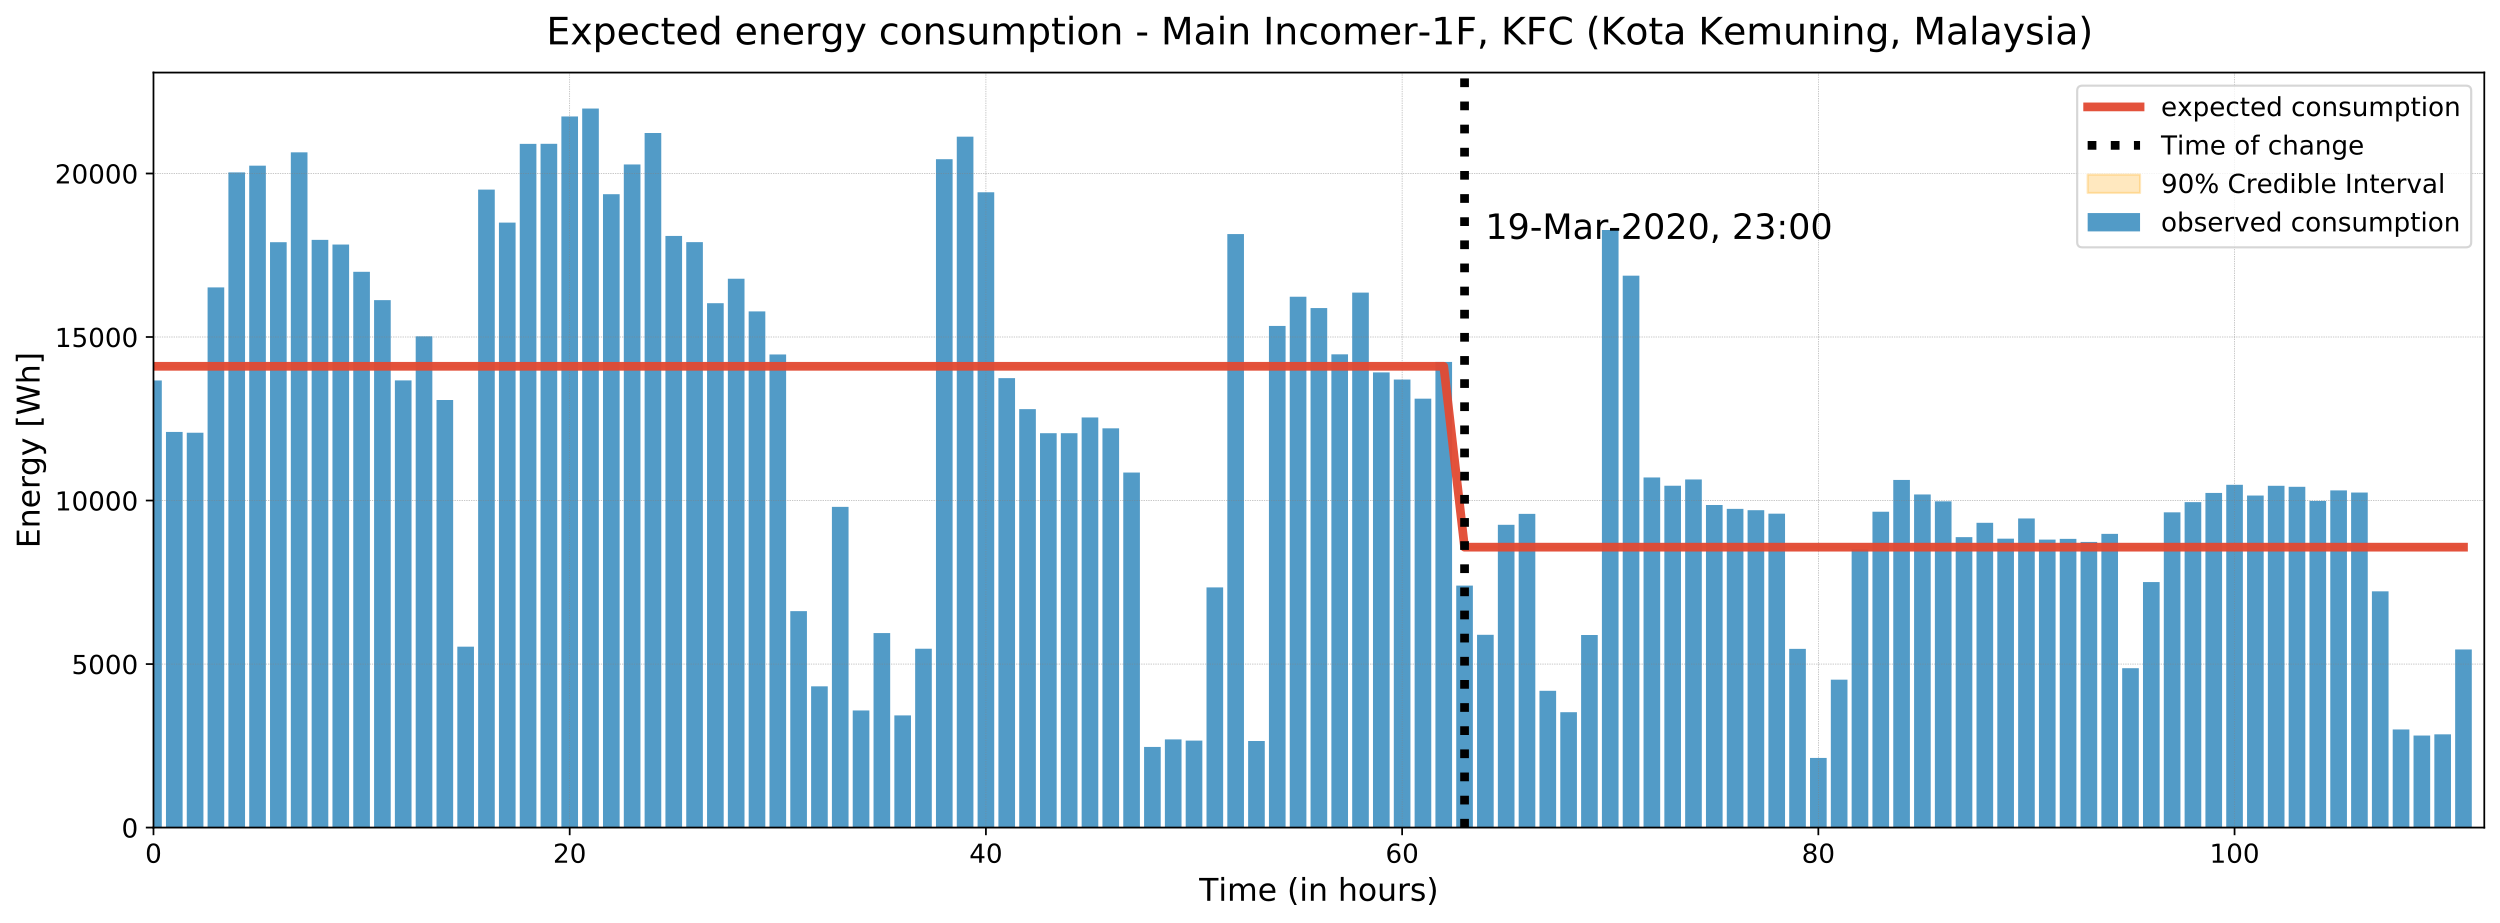 <?xml version="1.0" encoding="utf-8" standalone="no"?>
<!DOCTYPE svg PUBLIC "-//W3C//DTD SVG 1.1//EN"
  "http://www.w3.org/Graphics/SVG/1.1/DTD/svg11.dtd">
<!-- Created with matplotlib (https://matplotlib.org/) -->
<svg height="422.875pt" version="1.1" viewBox="0 0 1145.286 422.875" width="1145.286pt" xmlns="http://www.w3.org/2000/svg" xmlns:xlink="http://www.w3.org/1999/xlink">
 <defs>
  <style type="text/css">
*{stroke-linecap:butt;stroke-linejoin:round;}
  </style>
 </defs>
 <g id="figure_1">
  <g id="patch_1">
   <path d="M 0 422.875 
L 1145.286 422.875 
L 1145.286 0 
L 0 0 
z
" style="fill:#ffffff;"/>
  </g>
  <g id="axes_1">
   <g id="patch_2">
    <path d="M 70.311 379.124 
L 1138.086 379.124 
L 1138.086 33.248 
L 70.311 33.248 
z
" style="fill:#ffffff;"/>
   </g>
   <g id="PolyCollection_1">
    <defs>
     <path d="M 70.311 -255.421 
L 70.311 -254.684 
L 79.845 -254.684 
L 89.379 -254.684 
L 98.913 -254.684 
L 108.446 -254.684 
L 117.98 -254.684 
L 127.514 -254.684 
L 137.047 -254.684 
L 146.581 -254.684 
L 156.115 -254.684 
L 165.649 -254.684 
L 175.182 -254.684 
L 184.716 -254.684 
L 194.25 -254.684 
L 203.783 -254.684 
L 213.317 -254.684 
L 222.851 -254.684 
L 232.384 -254.684 
L 241.918 -254.684 
L 251.452 -254.684 
L 260.986 -254.684 
L 270.519 -254.684 
L 280.053 -254.684 
L 289.587 -254.684 
L 299.12 -254.684 
L 308.654 -254.684 
L 318.188 -254.684 
L 327.722 -254.684 
L 337.255 -254.684 
L 346.789 -254.684 
L 356.323 -254.684 
L 365.856 -254.684 
L 375.39 -254.684 
L 384.924 -254.684 
L 394.457 -254.684 
L 403.991 -254.684 
L 413.525 -254.684 
L 423.059 -254.684 
L 432.592 -254.684 
L 442.126 -254.684 
L 451.66 -254.684 
L 461.193 -254.684 
L 470.727 -254.684 
L 480.261 -254.684 
L 489.795 -254.684 
L 499.328 -254.684 
L 508.862 -254.684 
L 518.396 -254.684 
L 527.929 -254.684 
L 537.463 -254.684 
L 546.997 -254.684 
L 556.53 -254.684 
L 566.064 -254.684 
L 575.598 -254.684 
L 585.132 -254.684 
L 594.665 -254.684 
L 604.199 -254.684 
L 613.733 -254.684 
L 623.266 -254.684 
L 632.8 -254.684 
L 642.334 -254.684 
L 651.868 -254.684 
L 661.401 -254.684 
L 670.935 -171.885 
L 680.469 -171.885 
L 690.002 -171.885 
L 699.536 -171.885 
L 709.07 -171.885 
L 718.603 -171.885 
L 728.137 -171.885 
L 737.671 -171.885 
L 747.205 -171.885 
L 756.738 -171.885 
L 766.272 -171.885 
L 775.806 -171.885 
L 785.339 -171.885 
L 794.873 -171.885 
L 804.407 -171.885 
L 813.941 -171.885 
L 823.474 -171.885 
L 833.008 -171.885 
L 842.542 -171.885 
L 852.075 -171.885 
L 861.609 -171.885 
L 871.143 -171.885 
L 880.676 -171.885 
L 890.21 -171.885 
L 899.744 -171.885 
L 909.278 -171.885 
L 918.811 -171.885 
L 928.345 -171.885 
L 937.879 -171.885 
L 947.412 -171.885 
L 956.946 -171.885 
L 966.48 -171.885 
L 976.014 -171.885 
L 985.547 -171.885 
L 995.081 -171.885 
L 1004.615 -171.885 
L 1014.148 -171.885 
L 1023.682 -171.885 
L 1033.216 -171.885 
L 1042.749 -171.885 
L 1052.283 -171.885 
L 1061.817 -171.885 
L 1071.351 -171.885 
L 1080.884 -171.885 
L 1090.418 -171.885 
L 1099.952 -171.885 
L 1109.485 -171.885 
L 1119.019 -171.885 
L 1128.553 -171.885 
L 1128.553 -172.524 
L 1128.553 -172.524 
L 1119.019 -172.524 
L 1109.485 -172.524 
L 1099.952 -172.524 
L 1090.418 -172.524 
L 1080.884 -172.524 
L 1071.351 -172.524 
L 1061.817 -172.524 
L 1052.283 -172.524 
L 1042.749 -172.524 
L 1033.216 -172.524 
L 1023.682 -172.524 
L 1014.148 -172.524 
L 1004.615 -172.524 
L 995.081 -172.524 
L 985.547 -172.524 
L 976.014 -172.524 
L 966.48 -172.524 
L 956.946 -172.524 
L 947.412 -172.524 
L 937.879 -172.524 
L 928.345 -172.524 
L 918.811 -172.524 
L 909.278 -172.524 
L 899.744 -172.524 
L 890.21 -172.524 
L 880.676 -172.524 
L 871.143 -172.524 
L 861.609 -172.524 
L 852.075 -172.524 
L 842.542 -172.524 
L 833.008 -172.524 
L 823.474 -172.524 
L 813.941 -172.524 
L 804.407 -172.524 
L 794.873 -172.524 
L 785.339 -172.524 
L 775.806 -172.524 
L 766.272 -172.524 
L 756.738 -172.524 
L 747.205 -172.524 
L 737.671 -172.524 
L 728.137 -172.524 
L 718.603 -172.524 
L 709.07 -172.524 
L 699.536 -172.524 
L 690.002 -172.524 
L 680.469 -172.524 
L 670.935 -172.524 
L 661.401 -255.421 
L 651.868 -255.421 
L 642.334 -255.421 
L 632.8 -255.421 
L 623.266 -255.421 
L 613.733 -255.421 
L 604.199 -255.421 
L 594.665 -255.421 
L 585.132 -255.421 
L 575.598 -255.421 
L 566.064 -255.421 
L 556.53 -255.421 
L 546.997 -255.421 
L 537.463 -255.421 
L 527.929 -255.421 
L 518.396 -255.421 
L 508.862 -255.421 
L 499.328 -255.421 
L 489.795 -255.421 
L 480.261 -255.421 
L 470.727 -255.421 
L 461.193 -255.421 
L 451.66 -255.421 
L 442.126 -255.421 
L 432.592 -255.421 
L 423.059 -255.421 
L 413.525 -255.421 
L 403.991 -255.421 
L 394.457 -255.421 
L 384.924 -255.421 
L 375.39 -255.421 
L 365.856 -255.421 
L 356.323 -255.421 
L 346.789 -255.421 
L 337.255 -255.421 
L 327.722 -255.421 
L 318.188 -255.421 
L 308.654 -255.421 
L 299.12 -255.421 
L 289.587 -255.421 
L 280.053 -255.421 
L 270.519 -255.421 
L 260.986 -255.421 
L 251.452 -255.421 
L 241.918 -255.421 
L 232.384 -255.421 
L 222.851 -255.421 
L 213.317 -255.421 
L 203.783 -255.421 
L 194.25 -255.421 
L 184.716 -255.421 
L 175.182 -255.421 
L 165.649 -255.421 
L 156.115 -255.421 
L 146.581 -255.421 
L 137.047 -255.421 
L 127.514 -255.421 
L 117.98 -255.421 
L 108.446 -255.421 
L 98.913 -255.421 
L 89.379 -255.421 
L 79.845 -255.421 
L 70.311 -255.421 
z
" id="mc3eab6bc29" style="stroke:#ffa500;stroke-opacity:0.25;"/>
    </defs>
    <g clip-path="url(#pb1131b7be2)">
     <use style="fill:#ffa500;fill-opacity:0.25;stroke:#ffa500;stroke-opacity:0.25;" x="0" xlink:href="#mc3eab6bc29" y="422.875"/>
    </g>
   </g>
   <g id="patch_3">
    <path clip-path="url(#pb1131b7be2)" d="M 66.498 379.124 
L 74.125 379.124 
L 74.125 174.307 
L 66.498 174.307 
z
" style="fill:#348abd;opacity:0.85;"/>
   </g>
   <g id="patch_4">
    <path clip-path="url(#pb1131b7be2)" d="M 76.032 379.124 
L 83.659 379.124 
L 83.659 197.889 
L 76.032 197.889 
z
" style="fill:#348abd;opacity:0.85;"/>
   </g>
   <g id="patch_5">
    <path clip-path="url(#pb1131b7be2)" d="M 85.565 379.124 
L 93.192 379.124 
L 93.192 198.248 
L 85.565 198.248 
z
" style="fill:#348abd;opacity:0.85;"/>
   </g>
   <g id="patch_6">
    <path clip-path="url(#pb1131b7be2)" d="M 95.099 379.124 
L 102.726 379.124 
L 102.726 131.669 
L 95.099 131.669 
z
" style="fill:#348abd;opacity:0.85;"/>
   </g>
   <g id="patch_7">
    <path clip-path="url(#pb1131b7be2)" d="M 104.633 379.124 
L 112.26 379.124 
L 112.26 78.993 
L 104.633 78.993 
z
" style="fill:#348abd;opacity:0.85;"/>
   </g>
   <g id="patch_8">
    <path clip-path="url(#pb1131b7be2)" d="M 114.167 379.124 
L 121.794 379.124 
L 121.794 75.891 
L 114.167 75.891 
z
" style="fill:#348abd;opacity:0.85;"/>
   </g>
   <g id="patch_9">
    <path clip-path="url(#pb1131b7be2)" d="M 123.7 379.124 
L 131.327 379.124 
L 131.327 110.964 
L 123.7 110.964 
z
" style="fill:#348abd;opacity:0.85;"/>
   </g>
   <g id="patch_10">
    <path clip-path="url(#pb1131b7be2)" d="M 133.234 379.124 
L 140.861 379.124 
L 140.861 69.779 
L 133.234 69.779 
z
" style="fill:#348abd;opacity:0.85;"/>
   </g>
   <g id="patch_11">
    <path clip-path="url(#pb1131b7be2)" d="M 142.768 379.124 
L 150.395 379.124 
L 150.395 109.9 
L 142.768 109.9 
z
" style="fill:#348abd;opacity:0.85;"/>
   </g>
   <g id="patch_12">
    <path clip-path="url(#pb1131b7be2)" d="M 152.301 379.124 
L 159.928 379.124 
L 159.928 112.028 
L 152.301 112.028 
z
" style="fill:#348abd;opacity:0.85;"/>
   </g>
   <g id="patch_13">
    <path clip-path="url(#pb1131b7be2)" d="M 161.835 379.124 
L 169.462 379.124 
L 169.462 124.522 
L 161.835 124.522 
z
" style="fill:#348abd;opacity:0.85;"/>
   </g>
   <g id="patch_14">
    <path clip-path="url(#pb1131b7be2)" d="M 171.369 379.124 
L 178.996 379.124 
L 178.996 137.482 
L 171.369 137.482 
z
" style="fill:#348abd;opacity:0.85;"/>
   </g>
   <g id="patch_15">
    <path clip-path="url(#pb1131b7be2)" d="M 180.902 379.124 
L 188.529 379.124 
L 188.529 174.262 
L 180.902 174.262 
z
" style="fill:#348abd;opacity:0.85;"/>
   </g>
   <g id="patch_16">
    <path clip-path="url(#pb1131b7be2)" d="M 190.436 379.124 
L 198.063 379.124 
L 198.063 154.067 
L 190.436 154.067 
z
" style="fill:#348abd;opacity:0.85;"/>
   </g>
   <g id="patch_17">
    <path clip-path="url(#pb1131b7be2)" d="M 199.97 379.124 
L 207.597 379.124 
L 207.597 183.236 
L 199.97 183.236 
z
" style="fill:#348abd;opacity:0.85;"/>
   </g>
   <g id="patch_18">
    <path clip-path="url(#pb1131b7be2)" d="M 209.504 379.124 
L 217.131 379.124 
L 217.131 296.245 
L 209.504 296.245 
z
" style="fill:#348abd;opacity:0.85;"/>
   </g>
   <g id="patch_19">
    <path clip-path="url(#pb1131b7be2)" d="M 219.037 379.124 
L 226.664 379.124 
L 226.664 86.858 
L 219.037 86.858 
z
" style="fill:#348abd;opacity:0.85;"/>
   </g>
   <g id="patch_20">
    <path clip-path="url(#pb1131b7be2)" d="M 228.571 379.124 
L 236.198 379.124 
L 236.198 101.975 
L 228.571 101.975 
z
" style="fill:#348abd;opacity:0.85;"/>
   </g>
   <g id="patch_21">
    <path clip-path="url(#pb1131b7be2)" d="M 238.105 379.124 
L 245.732 379.124 
L 245.732 65.898 
L 238.105 65.898 
z
" style="fill:#348abd;opacity:0.85;"/>
   </g>
   <g id="patch_22">
    <path clip-path="url(#pb1131b7be2)" d="M 247.638 379.124 
L 255.265 379.124 
L 255.265 65.868 
L 247.638 65.868 
z
" style="fill:#348abd;opacity:0.85;"/>
   </g>
   <g id="patch_23">
    <path clip-path="url(#pb1131b7be2)" d="M 257.172 379.124 
L 264.799 379.124 
L 264.799 53.344 
L 257.172 53.344 
z
" style="fill:#348abd;opacity:0.85;"/>
   </g>
   <g id="patch_24">
    <path clip-path="url(#pb1131b7be2)" d="M 266.706 379.124 
L 274.333 379.124 
L 274.333 49.718 
L 266.706 49.718 
z
" style="fill:#348abd;opacity:0.85;"/>
   </g>
   <g id="patch_25">
    <path clip-path="url(#pb1131b7be2)" d="M 276.24 379.124 
L 283.866 379.124 
L 283.866 88.97 
L 276.24 88.97 
z
" style="fill:#348abd;opacity:0.85;"/>
   </g>
   <g id="patch_26">
    <path clip-path="url(#pb1131b7be2)" d="M 285.773 379.124 
L 293.4 379.124 
L 293.4 75.352 
L 285.773 75.352 
z
" style="fill:#348abd;opacity:0.85;"/>
   </g>
   <g id="patch_27">
    <path clip-path="url(#pb1131b7be2)" d="M 295.307 379.124 
L 302.934 379.124 
L 302.934 60.924 
L 295.307 60.924 
z
" style="fill:#348abd;opacity:0.85;"/>
   </g>
   <g id="patch_28">
    <path clip-path="url(#pb1131b7be2)" d="M 304.841 379.124 
L 312.468 379.124 
L 312.468 108.072 
L 304.841 108.072 
z
" style="fill:#348abd;opacity:0.85;"/>
   </g>
   <g id="patch_29">
    <path clip-path="url(#pb1131b7be2)" d="M 314.374 379.124 
L 322.001 379.124 
L 322.001 110.919 
L 314.374 110.919 
z
" style="fill:#348abd;opacity:0.85;"/>
   </g>
   <g id="patch_30">
    <path clip-path="url(#pb1131b7be2)" d="M 323.908 379.124 
L 331.535 379.124 
L 331.535 138.89 
L 323.908 138.89 
z
" style="fill:#348abd;opacity:0.85;"/>
   </g>
   <g id="patch_31">
    <path clip-path="url(#pb1131b7be2)" d="M 333.442 379.124 
L 341.069 379.124 
L 341.069 127.684 
L 333.442 127.684 
z
" style="fill:#348abd;opacity:0.85;"/>
   </g>
   <g id="patch_32">
    <path clip-path="url(#pb1131b7be2)" d="M 342.975 379.124 
L 350.602 379.124 
L 350.602 142.651 
L 342.975 142.651 
z
" style="fill:#348abd;opacity:0.85;"/>
   </g>
   <g id="patch_33">
    <path clip-path="url(#pb1131b7be2)" d="M 352.509 379.124 
L 360.136 379.124 
L 360.136 162.382 
L 352.509 162.382 
z
" style="fill:#348abd;opacity:0.85;"/>
   </g>
   <g id="patch_34">
    <path clip-path="url(#pb1131b7be2)" d="M 362.043 379.124 
L 369.67 379.124 
L 369.67 279.959 
L 362.043 279.959 
z
" style="fill:#348abd;opacity:0.85;"/>
   </g>
   <g id="patch_35">
    <path clip-path="url(#pb1131b7be2)" d="M 371.577 379.124 
L 379.204 379.124 
L 379.204 314.418 
L 371.577 314.418 
z
" style="fill:#348abd;opacity:0.85;"/>
   </g>
   <g id="patch_36">
    <path clip-path="url(#pb1131b7be2)" d="M 381.11 379.124 
L 388.737 379.124 
L 388.737 232.197 
L 381.11 232.197 
z
" style="fill:#348abd;opacity:0.85;"/>
   </g>
   <g id="patch_37">
    <path clip-path="url(#pb1131b7be2)" d="M 390.644 379.124 
L 398.271 379.124 
L 398.271 325.459 
L 390.644 325.459 
z
" style="fill:#348abd;opacity:0.85;"/>
   </g>
   <g id="patch_38">
    <path clip-path="url(#pb1131b7be2)" d="M 400.178 379.124 
L 407.805 379.124 
L 407.805 290.027 
L 400.178 290.027 
z
" style="fill:#348abd;opacity:0.85;"/>
   </g>
   <g id="patch_39">
    <path clip-path="url(#pb1131b7be2)" d="M 409.711 379.124 
L 417.338 379.124 
L 417.338 327.737 
L 409.711 327.737 
z
" style="fill:#348abd;opacity:0.85;"/>
   </g>
   <g id="patch_40">
    <path clip-path="url(#pb1131b7be2)" d="M 419.245 379.124 
L 426.872 379.124 
L 426.872 297.189 
L 419.245 297.189 
z
" style="fill:#348abd;opacity:0.85;"/>
   </g>
   <g id="patch_41">
    <path clip-path="url(#pb1131b7be2)" d="M 428.779 379.124 
L 436.406 379.124 
L 436.406 72.94 
L 428.779 72.94 
z
" style="fill:#348abd;opacity:0.85;"/>
   </g>
   <g id="patch_42">
    <path clip-path="url(#pb1131b7be2)" d="M 438.313 379.124 
L 445.939 379.124 
L 445.939 62.602 
L 438.313 62.602 
z
" style="fill:#348abd;opacity:0.85;"/>
   </g>
   <g id="patch_43">
    <path clip-path="url(#pb1131b7be2)" d="M 447.846 379.124 
L 455.473 379.124 
L 455.473 88.087 
L 447.846 88.087 
z
" style="fill:#348abd;opacity:0.85;"/>
   </g>
   <g id="patch_44">
    <path clip-path="url(#pb1131b7be2)" d="M 457.38 379.124 
L 465.007 379.124 
L 465.007 173.229 
L 457.38 173.229 
z
" style="fill:#348abd;opacity:0.85;"/>
   </g>
   <g id="patch_45">
    <path clip-path="url(#pb1131b7be2)" d="M 466.914 379.124 
L 474.541 379.124 
L 474.541 187.431 
L 466.914 187.431 
z
" style="fill:#348abd;opacity:0.85;"/>
   </g>
   <g id="patch_46">
    <path clip-path="url(#pb1131b7be2)" d="M 476.447 379.124 
L 484.074 379.124 
L 484.074 198.458 
L 476.447 198.458 
z
" style="fill:#348abd;opacity:0.85;"/>
   </g>
   <g id="patch_47">
    <path clip-path="url(#pb1131b7be2)" d="M 485.981 379.124 
L 493.608 379.124 
L 493.608 198.443 
L 485.981 198.443 
z
" style="fill:#348abd;opacity:0.85;"/>
   </g>
   <g id="patch_48">
    <path clip-path="url(#pb1131b7be2)" d="M 495.515 379.124 
L 503.142 379.124 
L 503.142 191.252 
L 495.515 191.252 
z
" style="fill:#348abd;opacity:0.85;"/>
   </g>
   <g id="patch_49">
    <path clip-path="url(#pb1131b7be2)" d="M 505.048 379.124 
L 512.675 379.124 
L 512.675 196.211 
L 505.048 196.211 
z
" style="fill:#348abd;opacity:0.85;"/>
   </g>
   <g id="patch_50">
    <path clip-path="url(#pb1131b7be2)" d="M 514.582 379.124 
L 522.209 379.124 
L 522.209 216.466 
L 514.582 216.466 
z
" style="fill:#348abd;opacity:0.85;"/>
   </g>
   <g id="patch_51">
    <path clip-path="url(#pb1131b7be2)" d="M 524.116 379.124 
L 531.743 379.124 
L 531.743 342.179 
L 524.116 342.179 
z
" style="fill:#348abd;opacity:0.85;"/>
   </g>
   <g id="patch_52">
    <path clip-path="url(#pb1131b7be2)" d="M 533.65 379.124 
L 541.277 379.124 
L 541.277 338.718 
L 533.65 338.718 
z
" style="fill:#348abd;opacity:0.85;"/>
   </g>
   <g id="patch_53">
    <path clip-path="url(#pb1131b7be2)" d="M 543.183 379.124 
L 550.81 379.124 
L 550.81 339.288 
L 543.183 339.288 
z
" style="fill:#348abd;opacity:0.85;"/>
   </g>
   <g id="patch_54">
    <path clip-path="url(#pb1131b7be2)" d="M 552.717 379.124 
L 560.344 379.124 
L 560.344 269.083 
L 552.717 269.083 
z
" style="fill:#348abd;opacity:0.85;"/>
   </g>
   <g id="patch_55">
    <path clip-path="url(#pb1131b7be2)" d="M 562.251 379.124 
L 569.878 379.124 
L 569.878 107.233 
L 562.251 107.233 
z
" style="fill:#348abd;opacity:0.85;"/>
   </g>
   <g id="patch_56">
    <path clip-path="url(#pb1131b7be2)" d="M 571.784 379.124 
L 579.411 379.124 
L 579.411 339.452 
L 571.784 339.452 
z
" style="fill:#348abd;opacity:0.85;"/>
   </g>
   <g id="patch_57">
    <path clip-path="url(#pb1131b7be2)" d="M 581.318 379.124 
L 588.945 379.124 
L 588.945 149.302 
L 581.318 149.302 
z
" style="fill:#348abd;opacity:0.85;"/>
   </g>
   <g id="patch_58">
    <path clip-path="url(#pb1131b7be2)" d="M 590.852 379.124 
L 598.479 379.124 
L 598.479 135.924 
L 590.852 135.924 
z
" style="fill:#348abd;opacity:0.85;"/>
   </g>
   <g id="patch_59">
    <path clip-path="url(#pb1131b7be2)" d="M 600.386 379.124 
L 608.012 379.124 
L 608.012 141.137 
L 600.386 141.137 
z
" style="fill:#348abd;opacity:0.85;"/>
   </g>
   <g id="patch_60">
    <path clip-path="url(#pb1131b7be2)" d="M 609.919 379.124 
L 617.546 379.124 
L 617.546 162.337 
L 609.919 162.337 
z
" style="fill:#348abd;opacity:0.85;"/>
   </g>
   <g id="patch_61">
    <path clip-path="url(#pb1131b7be2)" d="M 619.453 379.124 
L 627.08 379.124 
L 627.08 134.051 
L 619.453 134.051 
z
" style="fill:#348abd;opacity:0.85;"/>
   </g>
   <g id="patch_62">
    <path clip-path="url(#pb1131b7be2)" d="M 628.987 379.124 
L 636.614 379.124 
L 636.614 170.592 
L 628.987 170.592 
z
" style="fill:#348abd;opacity:0.85;"/>
   </g>
   <g id="patch_63">
    <path clip-path="url(#pb1131b7be2)" d="M 638.52 379.124 
L 646.147 379.124 
L 646.147 173.873 
L 638.52 173.873 
z
" style="fill:#348abd;opacity:0.85;"/>
   </g>
   <g id="patch_64">
    <path clip-path="url(#pb1131b7be2)" d="M 648.054 379.124 
L 655.681 379.124 
L 655.681 182.637 
L 648.054 182.637 
z
" style="fill:#348abd;opacity:0.85;"/>
   </g>
   <g id="patch_65">
    <path clip-path="url(#pb1131b7be2)" d="M 657.588 379.124 
L 665.215 379.124 
L 665.215 165.813 
L 657.588 165.813 
z
" style="fill:#348abd;opacity:0.85;"/>
   </g>
   <g id="patch_66">
    <path clip-path="url(#pb1131b7be2)" d="M 667.121 379.124 
L 674.748 379.124 
L 674.748 268.274 
L 667.121 268.274 
z
" style="fill:#348abd;opacity:0.85;"/>
   </g>
   <g id="patch_67">
    <path clip-path="url(#pb1131b7be2)" d="M 676.655 379.124 
L 684.282 379.124 
L 684.282 290.806 
L 676.655 290.806 
z
" style="fill:#348abd;opacity:0.85;"/>
   </g>
   <g id="patch_68">
    <path clip-path="url(#pb1131b7be2)" d="M 686.189 379.124 
L 693.816 379.124 
L 693.816 240.407 
L 686.189 240.407 
z
" style="fill:#348abd;opacity:0.85;"/>
   </g>
   <g id="patch_69">
    <path clip-path="url(#pb1131b7be2)" d="M 695.723 379.124 
L 703.35 379.124 
L 703.35 235.403 
L 695.723 235.403 
z
" style="fill:#348abd;opacity:0.85;"/>
   </g>
   <g id="patch_70">
    <path clip-path="url(#pb1131b7be2)" d="M 705.256 379.124 
L 712.883 379.124 
L 712.883 316.47 
L 705.256 316.47 
z
" style="fill:#348abd;opacity:0.85;"/>
   </g>
   <g id="patch_71">
    <path clip-path="url(#pb1131b7be2)" d="M 714.79 379.124 
L 722.417 379.124 
L 722.417 326.268 
L 714.79 326.268 
z
" style="fill:#348abd;opacity:0.85;"/>
   </g>
   <g id="patch_72">
    <path clip-path="url(#pb1131b7be2)" d="M 724.324 379.124 
L 731.951 379.124 
L 731.951 290.896 
L 724.324 290.896 
z
" style="fill:#348abd;opacity:0.85;"/>
   </g>
   <g id="patch_73">
    <path clip-path="url(#pb1131b7be2)" d="M 733.857 379.124 
L 741.484 379.124 
L 741.484 105.376 
L 733.857 105.376 
z
" style="fill:#348abd;opacity:0.85;"/>
   </g>
   <g id="patch_74">
    <path clip-path="url(#pb1131b7be2)" d="M 743.391 379.124 
L 751.018 379.124 
L 751.018 126.275 
L 743.391 126.275 
z
" style="fill:#348abd;opacity:0.85;"/>
   </g>
   <g id="patch_75">
    <path clip-path="url(#pb1131b7be2)" d="M 752.925 379.124 
L 760.552 379.124 
L 760.552 218.743 
L 752.925 218.743 
z
" style="fill:#348abd;opacity:0.85;"/>
   </g>
   <g id="patch_76">
    <path clip-path="url(#pb1131b7be2)" d="M 762.459 379.124 
L 770.085 379.124 
L 770.085 222.534 
L 762.459 222.534 
z
" style="fill:#348abd;opacity:0.85;"/>
   </g>
   <g id="patch_77">
    <path clip-path="url(#pb1131b7be2)" d="M 771.992 379.124 
L 779.619 379.124 
L 779.619 219.657 
L 771.992 219.657 
z
" style="fill:#348abd;opacity:0.85;"/>
   </g>
   <g id="patch_78">
    <path clip-path="url(#pb1131b7be2)" d="M 781.526 379.124 
L 789.153 379.124 
L 789.153 231.358 
L 781.526 231.358 
z
" style="fill:#348abd;opacity:0.85;"/>
   </g>
   <g id="patch_79">
    <path clip-path="url(#pb1131b7be2)" d="M 791.06 379.124 
L 798.687 379.124 
L 798.687 233.126 
L 791.06 233.126 
z
" style="fill:#348abd;opacity:0.85;"/>
   </g>
   <g id="patch_80">
    <path clip-path="url(#pb1131b7be2)" d="M 800.593 379.124 
L 808.22 379.124 
L 808.22 233.74 
L 800.593 233.74 
z
" style="fill:#348abd;opacity:0.85;"/>
   </g>
   <g id="patch_81">
    <path clip-path="url(#pb1131b7be2)" d="M 810.127 379.124 
L 817.754 379.124 
L 817.754 235.328 
L 810.127 235.328 
z
" style="fill:#348abd;opacity:0.85;"/>
   </g>
   <g id="patch_82">
    <path clip-path="url(#pb1131b7be2)" d="M 819.661 379.124 
L 827.288 379.124 
L 827.288 297.263 
L 819.661 297.263 
z
" style="fill:#348abd;opacity:0.85;"/>
   </g>
   <g id="patch_83">
    <path clip-path="url(#pb1131b7be2)" d="M 829.194 379.124 
L 836.821 379.124 
L 836.821 347.213 
L 829.194 347.213 
z
" style="fill:#348abd;opacity:0.85;"/>
   </g>
   <g id="patch_84">
    <path clip-path="url(#pb1131b7be2)" d="M 838.728 379.124 
L 846.355 379.124 
L 846.355 311.376 
L 838.728 311.376 
z
" style="fill:#348abd;opacity:0.85;"/>
   </g>
   <g id="patch_85">
    <path clip-path="url(#pb1131b7be2)" d="M 848.262 379.124 
L 855.889 379.124 
L 855.889 251.569 
L 848.262 251.569 
z
" style="fill:#348abd;opacity:0.85;"/>
   </g>
   <g id="patch_86">
    <path clip-path="url(#pb1131b7be2)" d="M 857.796 379.124 
L 865.423 379.124 
L 865.423 234.429 
L 857.796 234.429 
z
" style="fill:#348abd;opacity:0.85;"/>
   </g>
   <g id="patch_87">
    <path clip-path="url(#pb1131b7be2)" d="M 867.329 379.124 
L 874.956 379.124 
L 874.956 219.852 
L 867.329 219.852 
z
" style="fill:#348abd;opacity:0.85;"/>
   </g>
   <g id="patch_88">
    <path clip-path="url(#pb1131b7be2)" d="M 876.863 379.124 
L 884.49 379.124 
L 884.49 226.534 
L 876.863 226.534 
z
" style="fill:#348abd;opacity:0.85;"/>
   </g>
   <g id="patch_89">
    <path clip-path="url(#pb1131b7be2)" d="M 886.397 379.124 
L 894.024 379.124 
L 894.024 229.68 
L 886.397 229.68 
z
" style="fill:#348abd;opacity:0.85;"/>
   </g>
   <g id="patch_90">
    <path clip-path="url(#pb1131b7be2)" d="M 895.93 379.124 
L 903.557 379.124 
L 903.557 246.055 
L 895.93 246.055 
z
" style="fill:#348abd;opacity:0.85;"/>
   </g>
   <g id="patch_91">
    <path clip-path="url(#pb1131b7be2)" d="M 905.464 379.124 
L 913.091 379.124 
L 913.091 239.508 
L 905.464 239.508 
z
" style="fill:#348abd;opacity:0.85;"/>
   </g>
   <g id="patch_92">
    <path clip-path="url(#pb1131b7be2)" d="M 914.998 379.124 
L 922.625 379.124 
L 922.625 246.76 
L 914.998 246.76 
z
" style="fill:#348abd;opacity:0.85;"/>
   </g>
   <g id="patch_93">
    <path clip-path="url(#pb1131b7be2)" d="M 924.532 379.124 
L 932.158 379.124 
L 932.158 237.516 
L 924.532 237.516 
z
" style="fill:#348abd;opacity:0.85;"/>
   </g>
   <g id="patch_94">
    <path clip-path="url(#pb1131b7be2)" d="M 934.065 379.124 
L 941.692 379.124 
L 941.692 247.209 
L 934.065 247.209 
z
" style="fill:#348abd;opacity:0.85;"/>
   </g>
   <g id="patch_95">
    <path clip-path="url(#pb1131b7be2)" d="M 943.599 379.124 
L 951.226 379.124 
L 951.226 246.864 
L 943.599 246.864 
z
" style="fill:#348abd;opacity:0.85;"/>
   </g>
   <g id="patch_96">
    <path clip-path="url(#pb1131b7be2)" d="M 953.133 379.124 
L 960.76 379.124 
L 960.76 248.273 
L 953.133 248.273 
z
" style="fill:#348abd;opacity:0.85;"/>
   </g>
   <g id="patch_97">
    <path clip-path="url(#pb1131b7be2)" d="M 962.666 379.124 
L 970.293 379.124 
L 970.293 244.587 
L 962.666 244.587 
z
" style="fill:#348abd;opacity:0.85;"/>
   </g>
   <g id="patch_98">
    <path clip-path="url(#pb1131b7be2)" d="M 972.2 379.124 
L 979.827 379.124 
L 979.827 306.118 
L 972.2 306.118 
z
" style="fill:#348abd;opacity:0.85;"/>
   </g>
   <g id="patch_99">
    <path clip-path="url(#pb1131b7be2)" d="M 981.734 379.124 
L 989.361 379.124 
L 989.361 266.641 
L 981.734 266.641 
z
" style="fill:#348abd;opacity:0.85;"/>
   </g>
   <g id="patch_100">
    <path clip-path="url(#pb1131b7be2)" d="M 991.267 379.124 
L 998.894 379.124 
L 998.894 234.699 
L 991.267 234.699 
z
" style="fill:#348abd;opacity:0.85;"/>
   </g>
   <g id="patch_101">
    <path clip-path="url(#pb1131b7be2)" d="M 1000.801 379.124 
L 1008.428 379.124 
L 1008.428 230.025 
L 1000.801 230.025 
z
" style="fill:#348abd;opacity:0.85;"/>
   </g>
   <g id="patch_102">
    <path clip-path="url(#pb1131b7be2)" d="M 1010.335 379.124 
L 1017.962 379.124 
L 1017.962 225.815 
L 1010.335 225.815 
z
" style="fill:#348abd;opacity:0.85;"/>
   </g>
   <g id="patch_103">
    <path clip-path="url(#pb1131b7be2)" d="M 1019.869 379.124 
L 1027.496 379.124 
L 1027.496 222.084 
L 1019.869 222.084 
z
" style="fill:#348abd;opacity:0.85;"/>
   </g>
   <g id="patch_104">
    <path clip-path="url(#pb1131b7be2)" d="M 1029.402 379.124 
L 1037.029 379.124 
L 1037.029 227.013 
L 1029.402 227.013 
z
" style="fill:#348abd;opacity:0.85;"/>
   </g>
   <g id="patch_105">
    <path clip-path="url(#pb1131b7be2)" d="M 1038.936 379.124 
L 1046.563 379.124 
L 1046.563 222.549 
L 1038.936 222.549 
z
" style="fill:#348abd;opacity:0.85;"/>
   </g>
   <g id="patch_106">
    <path clip-path="url(#pb1131b7be2)" d="M 1048.47 379.124 
L 1056.097 379.124 
L 1056.097 222.998 
L 1048.47 222.998 
z
" style="fill:#348abd;opacity:0.85;"/>
   </g>
   <g id="patch_107">
    <path clip-path="url(#pb1131b7be2)" d="M 1058.003 379.124 
L 1065.63 379.124 
L 1065.63 229.485 
L 1058.003 229.485 
z
" style="fill:#348abd;opacity:0.85;"/>
   </g>
   <g id="patch_108">
    <path clip-path="url(#pb1131b7be2)" d="M 1067.537 379.124 
L 1075.164 379.124 
L 1075.164 224.661 
L 1067.537 224.661 
z
" style="fill:#348abd;opacity:0.85;"/>
   </g>
   <g id="patch_109">
    <path clip-path="url(#pb1131b7be2)" d="M 1077.071 379.124 
L 1084.698 379.124 
L 1084.698 225.65 
L 1077.071 225.65 
z
" style="fill:#348abd;opacity:0.85;"/>
   </g>
   <g id="patch_110">
    <path clip-path="url(#pb1131b7be2)" d="M 1086.604 379.124 
L 1094.231 379.124 
L 1094.231 270.91 
L 1086.604 270.91 
z
" style="fill:#348abd;opacity:0.85;"/>
   </g>
   <g id="patch_111">
    <path clip-path="url(#pb1131b7be2)" d="M 1096.138 379.124 
L 1103.765 379.124 
L 1103.765 334.164 
L 1096.138 334.164 
z
" style="fill:#348abd;opacity:0.85;"/>
   </g>
   <g id="patch_112">
    <path clip-path="url(#pb1131b7be2)" d="M 1105.672 379.124 
L 1113.299 379.124 
L 1113.299 336.965 
L 1105.672 336.965 
z
" style="fill:#348abd;opacity:0.85;"/>
   </g>
   <g id="patch_113">
    <path clip-path="url(#pb1131b7be2)" d="M 1115.206 379.124 
L 1122.833 379.124 
L 1122.833 336.396 
L 1115.206 336.396 
z
" style="fill:#348abd;opacity:0.85;"/>
   </g>
   <g id="patch_114">
    <path clip-path="url(#pb1131b7be2)" d="M 1124.739 379.124 
L 1132.366 379.124 
L 1132.366 297.518 
L 1124.739 297.518 
z
" style="fill:#348abd;opacity:0.85;"/>
   </g>
   <g id="matplotlib.axis_1">
    <g id="xtick_1">
     <g id="line2d_1">
      <path clip-path="url(#pb1131b7be2)" d="M 70.311 379.124 
L 70.311 33.248 
" style="fill:none;stroke:#808080;stroke-dasharray:0.3,0.495;stroke-dashoffset:0;stroke-width:0.3;"/>
     </g>
     <g id="line2d_2">
      <defs>
       <path d="M 0 0 
L 0 3.5 
" id="m310511b8fe" style="stroke:#000000;stroke-width:0.8;"/>
      </defs>
      <g>
       <use style="stroke:#000000;stroke-width:0.8;" x="70.311" xlink:href="#m310511b8fe" y="379.124"/>
      </g>
     </g>
     <g id="text_1">
      <!-- 0 -->
      <defs>
       <path d="M 31.781 66.406 
Q 24.172 66.406 20.328 58.906 
Q 16.5 51.422 16.5 36.375 
Q 16.5 21.391 20.328 13.891 
Q 24.172 6.391 31.781 6.391 
Q 39.453 6.391 43.281 13.891 
Q 47.125 21.391 47.125 36.375 
Q 47.125 51.422 43.281 58.906 
Q 39.453 66.406 31.781 66.406 
z
M 31.781 74.219 
Q 44.047 74.219 50.516 64.516 
Q 56.984 54.828 56.984 36.375 
Q 56.984 17.969 50.516 8.266 
Q 44.047 -1.422 31.781 -1.422 
Q 19.531 -1.422 13.062 8.266 
Q 6.594 17.969 6.594 36.375 
Q 6.594 54.828 13.062 64.516 
Q 19.531 74.219 31.781 74.219 
z
" id="DejaVuSans-48"/>
      </defs>
      <g transform="translate(66.494 395.243)scale(0.12 -0.12)">
       <use xlink:href="#DejaVuSans-48"/>
      </g>
     </g>
    </g>
    <g id="xtick_2">
     <g id="line2d_3">
      <path clip-path="url(#pb1131b7be2)" d="M 260.986 379.124 
L 260.986 33.248 
" style="fill:none;stroke:#808080;stroke-dasharray:0.3,0.495;stroke-dashoffset:0;stroke-width:0.3;"/>
     </g>
     <g id="line2d_4">
      <g>
       <use style="stroke:#000000;stroke-width:0.8;" x="260.986" xlink:href="#m310511b8fe" y="379.124"/>
      </g>
     </g>
     <g id="text_2">
      <!-- 20 -->
      <defs>
       <path d="M 19.188 8.297 
L 53.609 8.297 
L 53.609 0 
L 7.328 0 
L 7.328 8.297 
Q 12.938 14.109 22.625 23.891 
Q 32.328 33.688 34.812 36.531 
Q 39.547 41.844 41.422 45.531 
Q 43.312 49.219 43.312 52.781 
Q 43.312 58.594 39.234 62.25 
Q 35.156 65.922 28.609 65.922 
Q 23.969 65.922 18.812 64.312 
Q 13.672 62.703 7.812 59.422 
L 7.812 69.391 
Q 13.766 71.781 18.938 73 
Q 24.125 74.219 28.422 74.219 
Q 39.75 74.219 46.484 68.547 
Q 53.219 62.891 53.219 53.422 
Q 53.219 48.922 51.531 44.891 
Q 49.859 40.875 45.406 35.406 
Q 44.188 33.984 37.641 27.219 
Q 31.109 20.453 19.188 8.297 
z
" id="DejaVuSans-50"/>
      </defs>
      <g transform="translate(253.351 395.243)scale(0.12 -0.12)">
       <use xlink:href="#DejaVuSans-50"/>
       <use x="63.623" xlink:href="#DejaVuSans-48"/>
      </g>
     </g>
    </g>
    <g id="xtick_3">
     <g id="line2d_5">
      <path clip-path="url(#pb1131b7be2)" d="M 451.66 379.124 
L 451.66 33.248 
" style="fill:none;stroke:#808080;stroke-dasharray:0.3,0.495;stroke-dashoffset:0;stroke-width:0.3;"/>
     </g>
     <g id="line2d_6">
      <g>
       <use style="stroke:#000000;stroke-width:0.8;" x="451.66" xlink:href="#m310511b8fe" y="379.124"/>
      </g>
     </g>
     <g id="text_3">
      <!-- 40 -->
      <defs>
       <path d="M 37.797 64.312 
L 12.891 25.391 
L 37.797 25.391 
z
M 35.203 72.906 
L 47.609 72.906 
L 47.609 25.391 
L 58.016 25.391 
L 58.016 17.188 
L 47.609 17.188 
L 47.609 0 
L 37.797 0 
L 37.797 17.188 
L 4.891 17.188 
L 4.891 26.703 
z
" id="DejaVuSans-52"/>
      </defs>
      <g transform="translate(444.025 395.243)scale(0.12 -0.12)">
       <use xlink:href="#DejaVuSans-52"/>
       <use x="63.623" xlink:href="#DejaVuSans-48"/>
      </g>
     </g>
    </g>
    <g id="xtick_4">
     <g id="line2d_7">
      <path clip-path="url(#pb1131b7be2)" d="M 642.334 379.124 
L 642.334 33.248 
" style="fill:none;stroke:#808080;stroke-dasharray:0.3,0.495;stroke-dashoffset:0;stroke-width:0.3;"/>
     </g>
     <g id="line2d_8">
      <g>
       <use style="stroke:#000000;stroke-width:0.8;" x="642.334" xlink:href="#m310511b8fe" y="379.124"/>
      </g>
     </g>
     <g id="text_4">
      <!-- 60 -->
      <defs>
       <path d="M 33.016 40.375 
Q 26.375 40.375 22.484 35.828 
Q 18.609 31.297 18.609 23.391 
Q 18.609 15.531 22.484 10.953 
Q 26.375 6.391 33.016 6.391 
Q 39.656 6.391 43.531 10.953 
Q 47.406 15.531 47.406 23.391 
Q 47.406 31.297 43.531 35.828 
Q 39.656 40.375 33.016 40.375 
z
M 52.594 71.297 
L 52.594 62.312 
Q 48.875 64.062 45.094 64.984 
Q 41.312 65.922 37.594 65.922 
Q 27.828 65.922 22.672 59.328 
Q 17.531 52.734 16.797 39.406 
Q 19.672 43.656 24.016 45.922 
Q 28.375 48.188 33.594 48.188 
Q 44.578 48.188 50.953 41.516 
Q 57.328 34.859 57.328 23.391 
Q 57.328 12.156 50.688 5.359 
Q 44.047 -1.422 33.016 -1.422 
Q 20.359 -1.422 13.672 8.266 
Q 6.984 17.969 6.984 36.375 
Q 6.984 53.656 15.188 63.938 
Q 23.391 74.219 37.203 74.219 
Q 40.922 74.219 44.703 73.484 
Q 48.484 72.75 52.594 71.297 
z
" id="DejaVuSans-54"/>
      </defs>
      <g transform="translate(634.699 395.243)scale(0.12 -0.12)">
       <use xlink:href="#DejaVuSans-54"/>
       <use x="63.623" xlink:href="#DejaVuSans-48"/>
      </g>
     </g>
    </g>
    <g id="xtick_5">
     <g id="line2d_9">
      <path clip-path="url(#pb1131b7be2)" d="M 833.008 379.124 
L 833.008 33.248 
" style="fill:none;stroke:#808080;stroke-dasharray:0.3,0.495;stroke-dashoffset:0;stroke-width:0.3;"/>
     </g>
     <g id="line2d_10">
      <g>
       <use style="stroke:#000000;stroke-width:0.8;" x="833.008" xlink:href="#m310511b8fe" y="379.124"/>
      </g>
     </g>
     <g id="text_5">
      <!-- 80 -->
      <defs>
       <path d="M 31.781 34.625 
Q 24.75 34.625 20.719 30.859 
Q 16.703 27.094 16.703 20.516 
Q 16.703 13.922 20.719 10.156 
Q 24.75 6.391 31.781 6.391 
Q 38.812 6.391 42.859 10.172 
Q 46.922 13.969 46.922 20.516 
Q 46.922 27.094 42.891 30.859 
Q 38.875 34.625 31.781 34.625 
z
M 21.922 38.812 
Q 15.578 40.375 12.031 44.719 
Q 8.5 49.078 8.5 55.328 
Q 8.5 64.062 14.719 69.141 
Q 20.953 74.219 31.781 74.219 
Q 42.672 74.219 48.875 69.141 
Q 55.078 64.062 55.078 55.328 
Q 55.078 49.078 51.531 44.719 
Q 48 40.375 41.703 38.812 
Q 48.828 37.156 52.797 32.312 
Q 56.781 27.484 56.781 20.516 
Q 56.781 9.906 50.312 4.234 
Q 43.844 -1.422 31.781 -1.422 
Q 19.734 -1.422 13.25 4.234 
Q 6.781 9.906 6.781 20.516 
Q 6.781 27.484 10.781 32.312 
Q 14.797 37.156 21.922 38.812 
z
M 18.312 54.391 
Q 18.312 48.734 21.844 45.562 
Q 25.391 42.391 31.781 42.391 
Q 38.141 42.391 41.719 45.562 
Q 45.312 48.734 45.312 54.391 
Q 45.312 60.062 41.719 63.234 
Q 38.141 66.406 31.781 66.406 
Q 25.391 66.406 21.844 63.234 
Q 18.312 60.062 18.312 54.391 
z
" id="DejaVuSans-56"/>
      </defs>
      <g transform="translate(825.373 395.243)scale(0.12 -0.12)">
       <use xlink:href="#DejaVuSans-56"/>
       <use x="63.623" xlink:href="#DejaVuSans-48"/>
      </g>
     </g>
    </g>
    <g id="xtick_6">
     <g id="line2d_11">
      <path clip-path="url(#pb1131b7be2)" d="M 1023.682 379.124 
L 1023.682 33.248 
" style="fill:none;stroke:#808080;stroke-dasharray:0.3,0.495;stroke-dashoffset:0;stroke-width:0.3;"/>
     </g>
     <g id="line2d_12">
      <g>
       <use style="stroke:#000000;stroke-width:0.8;" x="1023.682" xlink:href="#m310511b8fe" y="379.124"/>
      </g>
     </g>
     <g id="text_6">
      <!-- 100 -->
      <defs>
       <path d="M 12.406 8.297 
L 28.516 8.297 
L 28.516 63.922 
L 10.984 60.406 
L 10.984 69.391 
L 28.422 72.906 
L 38.281 72.906 
L 38.281 8.297 
L 54.391 8.297 
L 54.391 0 
L 12.406 0 
z
" id="DejaVuSans-49"/>
      </defs>
      <g transform="translate(1012.23 395.243)scale(0.12 -0.12)">
       <use xlink:href="#DejaVuSans-49"/>
       <use x="63.623" xlink:href="#DejaVuSans-48"/>
       <use x="127.246" xlink:href="#DejaVuSans-48"/>
      </g>
     </g>
    </g>
    <g id="text_7">
     <!-- Time (in hours) -->
     <defs>
      <path d="M -0.297 72.906 
L 61.375 72.906 
L 61.375 64.594 
L 35.5 64.594 
L 35.5 0 
L 25.594 0 
L 25.594 64.594 
L -0.297 64.594 
z
" id="DejaVuSans-84"/>
      <path d="M 9.422 54.688 
L 18.406 54.688 
L 18.406 0 
L 9.422 0 
z
M 9.422 75.984 
L 18.406 75.984 
L 18.406 64.594 
L 9.422 64.594 
z
" id="DejaVuSans-105"/>
      <path d="M 52 44.188 
Q 55.375 50.25 60.062 53.125 
Q 64.75 56 71.094 56 
Q 79.641 56 84.281 50.016 
Q 88.922 44.047 88.922 33.016 
L 88.922 0 
L 79.891 0 
L 79.891 32.719 
Q 79.891 40.578 77.094 44.375 
Q 74.312 48.188 68.609 48.188 
Q 61.625 48.188 57.562 43.547 
Q 53.516 38.922 53.516 30.906 
L 53.516 0 
L 44.484 0 
L 44.484 32.719 
Q 44.484 40.625 41.703 44.406 
Q 38.922 48.188 33.109 48.188 
Q 26.219 48.188 22.156 43.531 
Q 18.109 38.875 18.109 30.906 
L 18.109 0 
L 9.078 0 
L 9.078 54.688 
L 18.109 54.688 
L 18.109 46.188 
Q 21.188 51.219 25.484 53.609 
Q 29.781 56 35.688 56 
Q 41.656 56 45.828 52.969 
Q 50 49.953 52 44.188 
z
" id="DejaVuSans-109"/>
      <path d="M 56.203 29.594 
L 56.203 25.203 
L 14.891 25.203 
Q 15.484 15.922 20.484 11.062 
Q 25.484 6.203 34.422 6.203 
Q 39.594 6.203 44.453 7.469 
Q 49.312 8.734 54.109 11.281 
L 54.109 2.781 
Q 49.266 0.734 44.188 -0.344 
Q 39.109 -1.422 33.891 -1.422 
Q 20.797 -1.422 13.156 6.188 
Q 5.516 13.812 5.516 26.812 
Q 5.516 40.234 12.766 48.109 
Q 20.016 56 32.328 56 
Q 43.359 56 49.781 48.891 
Q 56.203 41.797 56.203 29.594 
z
M 47.219 32.234 
Q 47.125 39.594 43.094 43.984 
Q 39.062 48.391 32.422 48.391 
Q 24.906 48.391 20.391 44.141 
Q 15.875 39.891 15.188 32.172 
z
" id="DejaVuSans-101"/>
      <path id="DejaVuSans-32"/>
      <path d="M 31 75.875 
Q 24.469 64.656 21.281 53.656 
Q 18.109 42.672 18.109 31.391 
Q 18.109 20.125 21.312 9.062 
Q 24.516 -2 31 -13.188 
L 23.188 -13.188 
Q 15.875 -1.703 12.234 9.375 
Q 8.594 20.453 8.594 31.391 
Q 8.594 42.281 12.203 53.312 
Q 15.828 64.359 23.188 75.875 
z
" id="DejaVuSans-40"/>
      <path d="M 54.891 33.016 
L 54.891 0 
L 45.906 0 
L 45.906 32.719 
Q 45.906 40.484 42.875 44.328 
Q 39.844 48.188 33.797 48.188 
Q 26.516 48.188 22.312 43.547 
Q 18.109 38.922 18.109 30.906 
L 18.109 0 
L 9.078 0 
L 9.078 54.688 
L 18.109 54.688 
L 18.109 46.188 
Q 21.344 51.125 25.703 53.562 
Q 30.078 56 35.797 56 
Q 45.219 56 50.047 50.172 
Q 54.891 44.344 54.891 33.016 
z
" id="DejaVuSans-110"/>
      <path d="M 54.891 33.016 
L 54.891 0 
L 45.906 0 
L 45.906 32.719 
Q 45.906 40.484 42.875 44.328 
Q 39.844 48.188 33.797 48.188 
Q 26.516 48.188 22.312 43.547 
Q 18.109 38.922 18.109 30.906 
L 18.109 0 
L 9.078 0 
L 9.078 75.984 
L 18.109 75.984 
L 18.109 46.188 
Q 21.344 51.125 25.703 53.562 
Q 30.078 56 35.797 56 
Q 45.219 56 50.047 50.172 
Q 54.891 44.344 54.891 33.016 
z
" id="DejaVuSans-104"/>
      <path d="M 30.609 48.391 
Q 23.391 48.391 19.188 42.75 
Q 14.984 37.109 14.984 27.297 
Q 14.984 17.484 19.156 11.844 
Q 23.344 6.203 30.609 6.203 
Q 37.797 6.203 41.984 11.859 
Q 46.188 17.531 46.188 27.297 
Q 46.188 37.016 41.984 42.703 
Q 37.797 48.391 30.609 48.391 
z
M 30.609 56 
Q 42.328 56 49.016 48.375 
Q 55.719 40.766 55.719 27.297 
Q 55.719 13.875 49.016 6.219 
Q 42.328 -1.422 30.609 -1.422 
Q 18.844 -1.422 12.172 6.219 
Q 5.516 13.875 5.516 27.297 
Q 5.516 40.766 12.172 48.375 
Q 18.844 56 30.609 56 
z
" id="DejaVuSans-111"/>
      <path d="M 8.5 21.578 
L 8.5 54.688 
L 17.484 54.688 
L 17.484 21.922 
Q 17.484 14.156 20.5 10.266 
Q 23.531 6.391 29.594 6.391 
Q 36.859 6.391 41.078 11.031 
Q 45.312 15.672 45.312 23.688 
L 45.312 54.688 
L 54.297 54.688 
L 54.297 0 
L 45.312 0 
L 45.312 8.406 
Q 42.047 3.422 37.719 1 
Q 33.406 -1.422 27.688 -1.422 
Q 18.266 -1.422 13.375 4.438 
Q 8.5 10.297 8.5 21.578 
z
M 31.109 56 
z
" id="DejaVuSans-117"/>
      <path d="M 41.109 46.297 
Q 39.594 47.172 37.812 47.578 
Q 36.031 48 33.891 48 
Q 26.266 48 22.188 43.047 
Q 18.109 38.094 18.109 28.812 
L 18.109 0 
L 9.078 0 
L 9.078 54.688 
L 18.109 54.688 
L 18.109 46.188 
Q 20.953 51.172 25.484 53.578 
Q 30.031 56 36.531 56 
Q 37.453 56 38.578 55.875 
Q 39.703 55.766 41.062 55.516 
z
" id="DejaVuSans-114"/>
      <path d="M 44.281 53.078 
L 44.281 44.578 
Q 40.484 46.531 36.375 47.5 
Q 32.281 48.484 27.875 48.484 
Q 21.188 48.484 17.844 46.438 
Q 14.5 44.391 14.5 40.281 
Q 14.5 37.156 16.891 35.375 
Q 19.281 33.594 26.516 31.984 
L 29.594 31.297 
Q 39.156 29.25 43.188 25.516 
Q 47.219 21.781 47.219 15.094 
Q 47.219 7.469 41.188 3.016 
Q 35.156 -1.422 24.609 -1.422 
Q 20.219 -1.422 15.453 -0.562 
Q 10.688 0.297 5.422 2 
L 5.422 11.281 
Q 10.406 8.688 15.234 7.391 
Q 20.062 6.109 24.812 6.109 
Q 31.156 6.109 34.562 8.281 
Q 37.984 10.453 37.984 14.406 
Q 37.984 18.062 35.516 20.016 
Q 33.062 21.969 24.703 23.781 
L 21.578 24.516 
Q 13.234 26.266 9.516 29.906 
Q 5.812 33.547 5.812 39.891 
Q 5.812 47.609 11.281 51.797 
Q 16.75 56 26.812 56 
Q 31.781 56 36.172 55.266 
Q 40.578 54.547 44.281 53.078 
z
" id="DejaVuSans-115"/>
      <path d="M 8.016 75.875 
L 15.828 75.875 
Q 23.141 64.359 26.781 53.312 
Q 30.422 42.281 30.422 31.391 
Q 30.422 20.453 26.781 9.375 
Q 23.141 -1.703 15.828 -13.188 
L 8.016 -13.188 
Q 14.5 -2 17.703 9.062 
Q 20.906 20.125 20.906 31.391 
Q 20.906 42.672 17.703 53.656 
Q 14.5 64.656 8.016 75.875 
z
" id="DejaVuSans-41"/>
     </defs>
     <g transform="translate(549.361 412.68)scale(0.144 -0.144)">
      <use xlink:href="#DejaVuSans-84"/>
      <use x="61.037" xlink:href="#DejaVuSans-105"/>
      <use x="88.82" xlink:href="#DejaVuSans-109"/>
      <use x="186.232" xlink:href="#DejaVuSans-101"/>
      <use x="247.756" xlink:href="#DejaVuSans-32"/>
      <use x="279.543" xlink:href="#DejaVuSans-40"/>
      <use x="318.557" xlink:href="#DejaVuSans-105"/>
      <use x="346.34" xlink:href="#DejaVuSans-110"/>
      <use x="409.719" xlink:href="#DejaVuSans-32"/>
      <use x="441.506" xlink:href="#DejaVuSans-104"/>
      <use x="504.885" xlink:href="#DejaVuSans-111"/>
      <use x="566.066" xlink:href="#DejaVuSans-117"/>
      <use x="629.445" xlink:href="#DejaVuSans-114"/>
      <use x="670.559" xlink:href="#DejaVuSans-115"/>
      <use x="722.658" xlink:href="#DejaVuSans-41"/>
     </g>
    </g>
   </g>
   <g id="matplotlib.axis_2">
    <g id="ytick_1">
     <g id="line2d_13">
      <path clip-path="url(#pb1131b7be2)" d="M 70.311 379.124 
L 1138.086 379.124 
" style="fill:none;stroke:#808080;stroke-dasharray:0.3,0.495;stroke-dashoffset:0;stroke-width:0.3;"/>
     </g>
     <g id="line2d_14">
      <defs>
       <path d="M 0 0 
L -3.5 0 
" id="m3fc4e69979" style="stroke:#000000;stroke-width:0.8;"/>
      </defs>
      <g>
       <use style="stroke:#000000;stroke-width:0.8;" x="70.311" xlink:href="#m3fc4e69979" y="379.124"/>
      </g>
     </g>
     <g id="text_8">
      <!-- 0 -->
      <g transform="translate(55.676 383.683)scale(0.12 -0.12)">
       <use xlink:href="#DejaVuSans-48"/>
      </g>
     </g>
    </g>
    <g id="ytick_2">
     <g id="line2d_15">
      <path clip-path="url(#pb1131b7be2)" d="M 70.311 304.215 
L 1138.086 304.215 
" style="fill:none;stroke:#808080;stroke-dasharray:0.3,0.495;stroke-dashoffset:0;stroke-width:0.3;"/>
     </g>
     <g id="line2d_16">
      <g>
       <use style="stroke:#000000;stroke-width:0.8;" x="70.311" xlink:href="#m3fc4e69979" y="304.215"/>
      </g>
     </g>
     <g id="text_9">
      <!-- 5000 -->
      <defs>
       <path d="M 10.797 72.906 
L 49.516 72.906 
L 49.516 64.594 
L 19.828 64.594 
L 19.828 46.734 
Q 21.969 47.469 24.109 47.828 
Q 26.266 48.188 28.422 48.188 
Q 40.625 48.188 47.75 41.5 
Q 54.891 34.812 54.891 23.391 
Q 54.891 11.625 47.562 5.094 
Q 40.234 -1.422 26.906 -1.422 
Q 22.312 -1.422 17.547 -0.641 
Q 12.797 0.141 7.719 1.703 
L 7.719 11.625 
Q 12.109 9.234 16.797 8.062 
Q 21.484 6.891 26.703 6.891 
Q 35.156 6.891 40.078 11.328 
Q 45.016 15.766 45.016 23.391 
Q 45.016 31 40.078 35.438 
Q 35.156 39.891 26.703 39.891 
Q 22.75 39.891 18.812 39.016 
Q 14.891 38.141 10.797 36.281 
z
" id="DejaVuSans-53"/>
      </defs>
      <g transform="translate(32.772 308.774)scale(0.12 -0.12)">
       <use xlink:href="#DejaVuSans-53"/>
       <use x="63.623" xlink:href="#DejaVuSans-48"/>
       <use x="127.246" xlink:href="#DejaVuSans-48"/>
       <use x="190.869" xlink:href="#DejaVuSans-48"/>
      </g>
     </g>
    </g>
    <g id="ytick_3">
     <g id="line2d_17">
      <path clip-path="url(#pb1131b7be2)" d="M 70.311 229.306 
L 1138.086 229.306 
" style="fill:none;stroke:#808080;stroke-dasharray:0.3,0.495;stroke-dashoffset:0;stroke-width:0.3;"/>
     </g>
     <g id="line2d_18">
      <g>
       <use style="stroke:#000000;stroke-width:0.8;" x="70.311" xlink:href="#m3fc4e69979" y="229.306"/>
      </g>
     </g>
     <g id="text_10">
      <!-- 10000 -->
      <g transform="translate(25.137 233.865)scale(0.12 -0.12)">
       <use xlink:href="#DejaVuSans-49"/>
       <use x="63.623" xlink:href="#DejaVuSans-48"/>
       <use x="127.246" xlink:href="#DejaVuSans-48"/>
       <use x="190.869" xlink:href="#DejaVuSans-48"/>
       <use x="254.492" xlink:href="#DejaVuSans-48"/>
      </g>
     </g>
    </g>
    <g id="ytick_4">
     <g id="line2d_19">
      <path clip-path="url(#pb1131b7be2)" d="M 70.311 154.396 
L 1138.086 154.396 
" style="fill:none;stroke:#808080;stroke-dasharray:0.3,0.495;stroke-dashoffset:0;stroke-width:0.3;"/>
     </g>
     <g id="line2d_20">
      <g>
       <use style="stroke:#000000;stroke-width:0.8;" x="70.311" xlink:href="#m3fc4e69979" y="154.396"/>
      </g>
     </g>
     <g id="text_11">
      <!-- 15000 -->
      <g transform="translate(25.137 158.955)scale(0.12 -0.12)">
       <use xlink:href="#DejaVuSans-49"/>
       <use x="63.623" xlink:href="#DejaVuSans-53"/>
       <use x="127.246" xlink:href="#DejaVuSans-48"/>
       <use x="190.869" xlink:href="#DejaVuSans-48"/>
       <use x="254.492" xlink:href="#DejaVuSans-48"/>
      </g>
     </g>
    </g>
    <g id="ytick_5">
     <g id="line2d_21">
      <path clip-path="url(#pb1131b7be2)" d="M 70.311 79.487 
L 1138.086 79.487 
" style="fill:none;stroke:#808080;stroke-dasharray:0.3,0.495;stroke-dashoffset:0;stroke-width:0.3;"/>
     </g>
     <g id="line2d_22">
      <g>
       <use style="stroke:#000000;stroke-width:0.8;" x="70.311" xlink:href="#m3fc4e69979" y="79.487"/>
      </g>
     </g>
     <g id="text_12">
      <!-- 20000 -->
      <g transform="translate(25.137 84.046)scale(0.12 -0.12)">
       <use xlink:href="#DejaVuSans-50"/>
       <use x="63.623" xlink:href="#DejaVuSans-48"/>
       <use x="127.246" xlink:href="#DejaVuSans-48"/>
       <use x="190.869" xlink:href="#DejaVuSans-48"/>
       <use x="254.492" xlink:href="#DejaVuSans-48"/>
      </g>
     </g>
    </g>
    <g id="text_13">
     <!-- Energy [Wh] -->
     <defs>
      <path d="M 9.812 72.906 
L 55.906 72.906 
L 55.906 64.594 
L 19.672 64.594 
L 19.672 43.016 
L 54.391 43.016 
L 54.391 34.719 
L 19.672 34.719 
L 19.672 8.297 
L 56.781 8.297 
L 56.781 0 
L 9.812 0 
z
" id="DejaVuSans-69"/>
      <path d="M 45.406 27.984 
Q 45.406 37.75 41.375 43.109 
Q 37.359 48.484 30.078 48.484 
Q 22.859 48.484 18.828 43.109 
Q 14.797 37.75 14.797 27.984 
Q 14.797 18.266 18.828 12.891 
Q 22.859 7.516 30.078 7.516 
Q 37.359 7.516 41.375 12.891 
Q 45.406 18.266 45.406 27.984 
z
M 54.391 6.781 
Q 54.391 -7.172 48.188 -13.984 
Q 42 -20.797 29.203 -20.797 
Q 24.469 -20.797 20.266 -20.094 
Q 16.062 -19.391 12.109 -17.922 
L 12.109 -9.188 
Q 16.062 -11.328 19.922 -12.344 
Q 23.781 -13.375 27.781 -13.375 
Q 36.625 -13.375 41.016 -8.766 
Q 45.406 -4.156 45.406 5.172 
L 45.406 9.625 
Q 42.625 4.781 38.281 2.391 
Q 33.938 0 27.875 0 
Q 17.828 0 11.672 7.656 
Q 5.516 15.328 5.516 27.984 
Q 5.516 40.672 11.672 48.328 
Q 17.828 56 27.875 56 
Q 33.938 56 38.281 53.609 
Q 42.625 51.219 45.406 46.391 
L 45.406 54.688 
L 54.391 54.688 
z
" id="DejaVuSans-103"/>
      <path d="M 32.172 -5.078 
Q 28.375 -14.844 24.75 -17.812 
Q 21.141 -20.797 15.094 -20.797 
L 7.906 -20.797 
L 7.906 -13.281 
L 13.188 -13.281 
Q 16.891 -13.281 18.938 -11.516 
Q 21 -9.766 23.484 -3.219 
L 25.094 0.875 
L 2.984 54.688 
L 12.5 54.688 
L 29.594 11.922 
L 46.688 54.688 
L 56.203 54.688 
z
" id="DejaVuSans-121"/>
      <path d="M 8.594 75.984 
L 29.297 75.984 
L 29.297 69 
L 17.578 69 
L 17.578 -6.203 
L 29.297 -6.203 
L 29.297 -13.188 
L 8.594 -13.188 
z
" id="DejaVuSans-91"/>
      <path d="M 3.328 72.906 
L 13.281 72.906 
L 28.609 11.281 
L 43.891 72.906 
L 54.984 72.906 
L 70.312 11.281 
L 85.594 72.906 
L 95.609 72.906 
L 77.297 0 
L 64.891 0 
L 49.516 63.281 
L 33.984 0 
L 21.578 0 
z
" id="DejaVuSans-87"/>
      <path d="M 30.422 75.984 
L 30.422 -13.188 
L 9.719 -13.188 
L 9.719 -6.203 
L 21.391 -6.203 
L 21.391 69 
L 9.719 69 
L 9.719 75.984 
z
" id="DejaVuSans-93"/>
     </defs>
     <g transform="translate(18.142 251.108)rotate(-90)scale(0.144 -0.144)">
      <use xlink:href="#DejaVuSans-69"/>
      <use x="63.184" xlink:href="#DejaVuSans-110"/>
      <use x="126.562" xlink:href="#DejaVuSans-101"/>
      <use x="188.086" xlink:href="#DejaVuSans-114"/>
      <use x="229.184" xlink:href="#DejaVuSans-103"/>
      <use x="292.66" xlink:href="#DejaVuSans-121"/>
      <use x="351.84" xlink:href="#DejaVuSans-32"/>
      <use x="383.627" xlink:href="#DejaVuSans-91"/>
      <use x="422.641" xlink:href="#DejaVuSans-87"/>
      <use x="521.518" xlink:href="#DejaVuSans-104"/>
      <use x="584.896" xlink:href="#DejaVuSans-93"/>
     </g>
    </g>
   </g>
   <g id="line2d_23">
    <path clip-path="url(#pb1131b7be2)" d="M 70.311 167.818 
L 79.845 167.818 
L 89.379 167.818 
L 98.913 167.818 
L 108.446 167.818 
L 117.98 167.818 
L 127.514 167.818 
L 137.047 167.818 
L 146.581 167.818 
L 156.115 167.818 
L 165.649 167.818 
L 175.182 167.818 
L 184.716 167.818 
L 194.25 167.818 
L 203.783 167.818 
L 213.317 167.818 
L 222.851 167.818 
L 232.384 167.818 
L 241.918 167.818 
L 251.452 167.818 
L 260.986 167.818 
L 270.519 167.818 
L 280.053 167.818 
L 289.587 167.818 
L 299.12 167.818 
L 308.654 167.818 
L 318.188 167.818 
L 327.722 167.818 
L 337.255 167.818 
L 346.789 167.818 
L 356.323 167.818 
L 365.856 167.818 
L 375.39 167.818 
L 384.924 167.818 
L 394.457 167.818 
L 403.991 167.818 
L 413.525 167.818 
L 423.059 167.818 
L 432.592 167.818 
L 442.126 167.818 
L 451.66 167.818 
L 461.193 167.818 
L 470.727 167.818 
L 480.261 167.818 
L 489.795 167.818 
L 499.328 167.818 
L 508.862 167.818 
L 518.396 167.818 
L 527.929 167.818 
L 537.463 167.818 
L 546.997 167.818 
L 556.53 167.818 
L 566.064 167.818 
L 575.598 167.818 
L 585.132 167.818 
L 594.665 167.818 
L 604.199 167.818 
L 613.733 167.818 
L 623.266 167.818 
L 632.8 167.818 
L 642.334 167.818 
L 651.868 167.818 
L 661.401 167.818 
L 670.935 250.674 
L 680.469 250.674 
L 690.002 250.674 
L 699.536 250.674 
L 709.07 250.674 
L 718.603 250.674 
L 728.137 250.674 
L 737.671 250.674 
L 747.205 250.674 
L 756.738 250.674 
L 766.272 250.674 
L 775.806 250.674 
L 785.339 250.674 
L 794.873 250.674 
L 804.407 250.674 
L 813.941 250.674 
L 823.474 250.674 
L 833.008 250.674 
L 842.542 250.674 
L 852.075 250.674 
L 861.609 250.674 
L 871.143 250.674 
L 880.676 250.674 
L 890.21 250.674 
L 899.744 250.674 
L 909.278 250.674 
L 918.811 250.674 
L 928.345 250.674 
L 937.879 250.674 
L 947.412 250.674 
L 956.946 250.674 
L 966.48 250.674 
L 976.014 250.674 
L 985.547 250.674 
L 995.081 250.674 
L 1004.615 250.674 
L 1014.148 250.674 
L 1023.682 250.674 
L 1033.216 250.674 
L 1042.749 250.674 
L 1052.283 250.674 
L 1061.817 250.674 
L 1071.351 250.674 
L 1080.884 250.674 
L 1090.418 250.674 
L 1099.952 250.674 
L 1109.485 250.674 
L 1119.019 250.674 
L 1128.553 250.674 
" style="fill:none;stroke:#e24a33;stroke-linecap:square;stroke-opacity:0.95;stroke-width:4;"/>
   </g>
   <g id="line2d_24">
    <path clip-path="url(#pb1131b7be2)" d="M 670.935 379.124 
L 670.935 33.248 
" style="fill:none;stroke:#000000;stroke-dasharray:4,6.6;stroke-dashoffset:0;stroke-width:4;"/>
   </g>
   <g id="patch_115">
    <path d="M 70.311 379.124 
L 70.311 33.248 
" style="fill:none;stroke:#000000;stroke-linecap:square;stroke-linejoin:miter;stroke-width:0.8;"/>
   </g>
   <g id="patch_116">
    <path d="M 1138.086 379.124 
L 1138.086 33.248 
" style="fill:none;stroke:#000000;stroke-linecap:square;stroke-linejoin:miter;stroke-width:0.8;"/>
   </g>
   <g id="patch_117">
    <path d="M 70.311 379.124 
L 1138.086 379.124 
" style="fill:none;stroke:#000000;stroke-linecap:square;stroke-linejoin:miter;stroke-width:0.8;"/>
   </g>
   <g id="patch_118">
    <path d="M 70.311 33.248 
L 1138.086 33.248 
" style="fill:none;stroke:#000000;stroke-linecap:square;stroke-linejoin:miter;stroke-width:0.8;"/>
   </g>
   <g id="text_14">
    <!-- 19-Mar-2020, 23:00 -->
    <defs>
     <path d="M 10.984 1.516 
L 10.984 10.5 
Q 14.703 8.734 18.5 7.812 
Q 22.312 6.891 25.984 6.891 
Q 35.75 6.891 40.891 13.453 
Q 46.047 20.016 46.781 33.406 
Q 43.953 29.203 39.594 26.953 
Q 35.25 24.703 29.984 24.703 
Q 19.047 24.703 12.672 31.312 
Q 6.297 37.938 6.297 49.422 
Q 6.297 60.641 12.938 67.422 
Q 19.578 74.219 30.609 74.219 
Q 43.266 74.219 49.922 64.516 
Q 56.594 54.828 56.594 36.375 
Q 56.594 19.141 48.406 8.859 
Q 40.234 -1.422 26.422 -1.422 
Q 22.703 -1.422 18.891 -0.688 
Q 15.094 0.047 10.984 1.516 
z
M 30.609 32.422 
Q 37.25 32.422 41.125 36.953 
Q 45.016 41.5 45.016 49.422 
Q 45.016 57.281 41.125 61.844 
Q 37.25 66.406 30.609 66.406 
Q 23.969 66.406 20.094 61.844 
Q 16.219 57.281 16.219 49.422 
Q 16.219 41.5 20.094 36.953 
Q 23.969 32.422 30.609 32.422 
z
" id="DejaVuSans-57"/>
     <path d="M 4.891 31.391 
L 31.203 31.391 
L 31.203 23.391 
L 4.891 23.391 
z
" id="DejaVuSans-45"/>
     <path d="M 9.812 72.906 
L 24.516 72.906 
L 43.109 23.297 
L 61.812 72.906 
L 76.516 72.906 
L 76.516 0 
L 66.891 0 
L 66.891 64.016 
L 48.094 14.016 
L 38.188 14.016 
L 19.391 64.016 
L 19.391 0 
L 9.812 0 
z
" id="DejaVuSans-77"/>
     <path d="M 34.281 27.484 
Q 23.391 27.484 19.188 25 
Q 14.984 22.516 14.984 16.5 
Q 14.984 11.719 18.141 8.906 
Q 21.297 6.109 26.703 6.109 
Q 34.188 6.109 38.703 11.406 
Q 43.219 16.703 43.219 25.484 
L 43.219 27.484 
z
M 52.203 31.203 
L 52.203 0 
L 43.219 0 
L 43.219 8.297 
Q 40.141 3.328 35.547 0.953 
Q 30.953 -1.422 24.312 -1.422 
Q 15.922 -1.422 10.953 3.297 
Q 6 8.016 6 15.922 
Q 6 25.141 12.172 29.828 
Q 18.359 34.516 30.609 34.516 
L 43.219 34.516 
L 43.219 35.406 
Q 43.219 41.609 39.141 45 
Q 35.062 48.391 27.688 48.391 
Q 23 48.391 18.547 47.266 
Q 14.109 46.141 10.016 43.891 
L 10.016 52.203 
Q 14.938 54.109 19.578 55.047 
Q 24.219 56 28.609 56 
Q 40.484 56 46.344 49.844 
Q 52.203 43.703 52.203 31.203 
z
" id="DejaVuSans-97"/>
     <path d="M 11.719 12.406 
L 22.016 12.406 
L 22.016 4 
L 14.016 -11.625 
L 7.719 -11.625 
L 11.719 4 
z
" id="DejaVuSans-44"/>
     <path d="M 40.578 39.312 
Q 47.656 37.797 51.625 33 
Q 55.609 28.219 55.609 21.188 
Q 55.609 10.406 48.188 4.484 
Q 40.766 -1.422 27.094 -1.422 
Q 22.516 -1.422 17.656 -0.516 
Q 12.797 0.391 7.625 2.203 
L 7.625 11.719 
Q 11.719 9.328 16.594 8.109 
Q 21.484 6.891 26.812 6.891 
Q 36.078 6.891 40.938 10.547 
Q 45.797 14.203 45.797 21.188 
Q 45.797 27.641 41.281 31.266 
Q 36.766 34.906 28.719 34.906 
L 20.219 34.906 
L 20.219 43.016 
L 29.109 43.016 
Q 36.375 43.016 40.234 45.922 
Q 44.094 48.828 44.094 54.297 
Q 44.094 59.906 40.109 62.906 
Q 36.141 65.922 28.719 65.922 
Q 24.656 65.922 20.016 65.031 
Q 15.375 64.156 9.812 62.312 
L 9.812 71.094 
Q 15.438 72.656 20.344 73.438 
Q 25.25 74.219 29.594 74.219 
Q 40.828 74.219 47.359 69.109 
Q 53.906 64.016 53.906 55.328 
Q 53.906 49.266 50.438 45.094 
Q 46.969 40.922 40.578 39.312 
z
" id="DejaVuSans-51"/>
     <path d="M 11.719 12.406 
L 22.016 12.406 
L 22.016 0 
L 11.719 0 
z
M 11.719 51.703 
L 22.016 51.703 
L 22.016 39.312 
L 11.719 39.312 
z
" id="DejaVuSans-58"/>
    </defs>
    <g transform="translate(680.469 109.451)scale(0.16 -0.16)">
     <use xlink:href="#DejaVuSans-49"/>
     <use x="63.623" xlink:href="#DejaVuSans-57"/>
     <use x="127.246" xlink:href="#DejaVuSans-45"/>
     <use x="163.33" xlink:href="#DejaVuSans-77"/>
     <use x="249.609" xlink:href="#DejaVuSans-97"/>
     <use x="310.889" xlink:href="#DejaVuSans-114"/>
     <use x="351.908" xlink:href="#DejaVuSans-45"/>
     <use x="387.992" xlink:href="#DejaVuSans-50"/>
     <use x="451.615" xlink:href="#DejaVuSans-48"/>
     <use x="515.238" xlink:href="#DejaVuSans-50"/>
     <use x="578.861" xlink:href="#DejaVuSans-48"/>
     <use x="642.484" xlink:href="#DejaVuSans-44"/>
     <use x="674.271" xlink:href="#DejaVuSans-32"/>
     <use x="706.059" xlink:href="#DejaVuSans-50"/>
     <use x="769.682" xlink:href="#DejaVuSans-51"/>
     <use x="833.305" xlink:href="#DejaVuSans-58"/>
     <use x="866.996" xlink:href="#DejaVuSans-48"/>
     <use x="930.619" xlink:href="#DejaVuSans-48"/>
    </g>
   </g>
   <g id="text_15">
    <!-- Expected energy consumption - Main Incomer-1F, KFC (Kota Kemuning, Malaysia) -->
    <defs>
     <path d="M 54.891 54.688 
L 35.109 28.078 
L 55.906 0 
L 45.312 0 
L 29.391 21.484 
L 13.484 0 
L 2.875 0 
L 24.125 28.609 
L 4.688 54.688 
L 15.281 54.688 
L 29.781 35.203 
L 44.281 54.688 
z
" id="DejaVuSans-120"/>
     <path d="M 18.109 8.203 
L 18.109 -20.797 
L 9.078 -20.797 
L 9.078 54.688 
L 18.109 54.688 
L 18.109 46.391 
Q 20.953 51.266 25.266 53.625 
Q 29.594 56 35.594 56 
Q 45.562 56 51.781 48.094 
Q 58.016 40.188 58.016 27.297 
Q 58.016 14.406 51.781 6.484 
Q 45.562 -1.422 35.594 -1.422 
Q 29.594 -1.422 25.266 0.953 
Q 20.953 3.328 18.109 8.203 
z
M 48.688 27.297 
Q 48.688 37.203 44.609 42.844 
Q 40.531 48.484 33.406 48.484 
Q 26.266 48.484 22.188 42.844 
Q 18.109 37.203 18.109 27.297 
Q 18.109 17.391 22.188 11.75 
Q 26.266 6.109 33.406 6.109 
Q 40.531 6.109 44.609 11.75 
Q 48.688 17.391 48.688 27.297 
z
" id="DejaVuSans-112"/>
     <path d="M 48.781 52.594 
L 48.781 44.188 
Q 44.969 46.297 41.141 47.344 
Q 37.312 48.391 33.406 48.391 
Q 24.656 48.391 19.812 42.844 
Q 14.984 37.312 14.984 27.297 
Q 14.984 17.281 19.812 11.734 
Q 24.656 6.203 33.406 6.203 
Q 37.312 6.203 41.141 7.25 
Q 44.969 8.297 48.781 10.406 
L 48.781 2.094 
Q 45.016 0.344 40.984 -0.531 
Q 36.969 -1.422 32.422 -1.422 
Q 20.062 -1.422 12.781 6.344 
Q 5.516 14.109 5.516 27.297 
Q 5.516 40.672 12.859 48.328 
Q 20.219 56 33.016 56 
Q 37.156 56 41.109 55.141 
Q 45.062 54.297 48.781 52.594 
z
" id="DejaVuSans-99"/>
     <path d="M 18.312 70.219 
L 18.312 54.688 
L 36.812 54.688 
L 36.812 47.703 
L 18.312 47.703 
L 18.312 18.016 
Q 18.312 11.328 20.141 9.422 
Q 21.969 7.516 27.594 7.516 
L 36.812 7.516 
L 36.812 0 
L 27.594 0 
Q 17.188 0 13.234 3.875 
Q 9.281 7.766 9.281 18.016 
L 9.281 47.703 
L 2.688 47.703 
L 2.688 54.688 
L 9.281 54.688 
L 9.281 70.219 
z
" id="DejaVuSans-116"/>
     <path d="M 45.406 46.391 
L 45.406 75.984 
L 54.391 75.984 
L 54.391 0 
L 45.406 0 
L 45.406 8.203 
Q 42.578 3.328 38.25 0.953 
Q 33.938 -1.422 27.875 -1.422 
Q 17.969 -1.422 11.734 6.484 
Q 5.516 14.406 5.516 27.297 
Q 5.516 40.188 11.734 48.094 
Q 17.969 56 27.875 56 
Q 33.938 56 38.25 53.625 
Q 42.578 51.266 45.406 46.391 
z
M 14.797 27.297 
Q 14.797 17.391 18.875 11.75 
Q 22.953 6.109 30.078 6.109 
Q 37.203 6.109 41.297 11.75 
Q 45.406 17.391 45.406 27.297 
Q 45.406 37.203 41.297 42.844 
Q 37.203 48.484 30.078 48.484 
Q 22.953 48.484 18.875 42.844 
Q 14.797 37.203 14.797 27.297 
z
" id="DejaVuSans-100"/>
     <path d="M 9.812 72.906 
L 19.672 72.906 
L 19.672 0 
L 9.812 0 
z
" id="DejaVuSans-73"/>
     <path d="M 9.812 72.906 
L 51.703 72.906 
L 51.703 64.594 
L 19.672 64.594 
L 19.672 43.109 
L 48.578 43.109 
L 48.578 34.812 
L 19.672 34.812 
L 19.672 0 
L 9.812 0 
z
" id="DejaVuSans-70"/>
     <path d="M 9.812 72.906 
L 19.672 72.906 
L 19.672 42.094 
L 52.391 72.906 
L 65.094 72.906 
L 28.906 38.922 
L 67.672 0 
L 54.688 0 
L 19.672 35.109 
L 19.672 0 
L 9.812 0 
z
" id="DejaVuSans-75"/>
     <path d="M 64.406 67.281 
L 64.406 56.891 
Q 59.422 61.531 53.781 63.812 
Q 48.141 66.109 41.797 66.109 
Q 29.297 66.109 22.656 58.469 
Q 16.016 50.828 16.016 36.375 
Q 16.016 21.969 22.656 14.328 
Q 29.297 6.688 41.797 6.688 
Q 48.141 6.688 53.781 8.984 
Q 59.422 11.281 64.406 15.922 
L 64.406 5.609 
Q 59.234 2.094 53.438 0.328 
Q 47.656 -1.422 41.219 -1.422 
Q 24.656 -1.422 15.125 8.703 
Q 5.609 18.844 5.609 36.375 
Q 5.609 53.953 15.125 64.078 
Q 24.656 74.219 41.219 74.219 
Q 47.75 74.219 53.531 72.484 
Q 59.328 70.75 64.406 67.281 
z
" id="DejaVuSans-67"/>
     <path d="M 9.422 75.984 
L 18.406 75.984 
L 18.406 0 
L 9.422 0 
z
" id="DejaVuSans-108"/>
    </defs>
    <g transform="translate(250.323 20.33)scale(0.173 -0.173)">
     <use xlink:href="#DejaVuSans-69"/>
     <use x="63.184" xlink:href="#DejaVuSans-120"/>
     <use x="122.363" xlink:href="#DejaVuSans-112"/>
     <use x="185.84" xlink:href="#DejaVuSans-101"/>
     <use x="247.363" xlink:href="#DejaVuSans-99"/>
     <use x="302.344" xlink:href="#DejaVuSans-116"/>
     <use x="341.553" xlink:href="#DejaVuSans-101"/>
     <use x="403.076" xlink:href="#DejaVuSans-100"/>
     <use x="466.553" xlink:href="#DejaVuSans-32"/>
     <use x="498.34" xlink:href="#DejaVuSans-101"/>
     <use x="559.863" xlink:href="#DejaVuSans-110"/>
     <use x="623.242" xlink:href="#DejaVuSans-101"/>
     <use x="684.766" xlink:href="#DejaVuSans-114"/>
     <use x="725.863" xlink:href="#DejaVuSans-103"/>
     <use x="789.34" xlink:href="#DejaVuSans-121"/>
     <use x="848.52" xlink:href="#DejaVuSans-32"/>
     <use x="880.307" xlink:href="#DejaVuSans-99"/>
     <use x="935.287" xlink:href="#DejaVuSans-111"/>
     <use x="996.469" xlink:href="#DejaVuSans-110"/>
     <use x="1059.848" xlink:href="#DejaVuSans-115"/>
     <use x="1111.947" xlink:href="#DejaVuSans-117"/>
     <use x="1175.326" xlink:href="#DejaVuSans-109"/>
     <use x="1272.738" xlink:href="#DejaVuSans-112"/>
     <use x="1336.215" xlink:href="#DejaVuSans-116"/>
     <use x="1375.424" xlink:href="#DejaVuSans-105"/>
     <use x="1403.207" xlink:href="#DejaVuSans-111"/>
     <use x="1464.389" xlink:href="#DejaVuSans-110"/>
     <use x="1527.768" xlink:href="#DejaVuSans-32"/>
     <use x="1559.555" xlink:href="#DejaVuSans-45"/>
     <use x="1595.639" xlink:href="#DejaVuSans-32"/>
     <use x="1627.426" xlink:href="#DejaVuSans-77"/>
     <use x="1713.705" xlink:href="#DejaVuSans-97"/>
     <use x="1774.984" xlink:href="#DejaVuSans-105"/>
     <use x="1802.768" xlink:href="#DejaVuSans-110"/>
     <use x="1866.146" xlink:href="#DejaVuSans-32"/>
     <use x="1897.934" xlink:href="#DejaVuSans-73"/>
     <use x="1927.426" xlink:href="#DejaVuSans-110"/>
     <use x="1990.805" xlink:href="#DejaVuSans-99"/>
     <use x="2045.785" xlink:href="#DejaVuSans-111"/>
     <use x="2106.967" xlink:href="#DejaVuSans-109"/>
     <use x="2204.379" xlink:href="#DejaVuSans-101"/>
     <use x="2265.902" xlink:href="#DejaVuSans-114"/>
     <use x="2306.922" xlink:href="#DejaVuSans-45"/>
     <use x="2343.006" xlink:href="#DejaVuSans-49"/>
     <use x="2406.629" xlink:href="#DejaVuSans-70"/>
     <use x="2464.148" xlink:href="#DejaVuSans-44"/>
     <use x="2495.936" xlink:href="#DejaVuSans-32"/>
     <use x="2527.723" xlink:href="#DejaVuSans-75"/>
     <use x="2593.299" xlink:href="#DejaVuSans-70"/>
     <use x="2650.818" xlink:href="#DejaVuSans-67"/>
     <use x="2720.643" xlink:href="#DejaVuSans-32"/>
     <use x="2752.43" xlink:href="#DejaVuSans-40"/>
     <use x="2791.443" xlink:href="#DejaVuSans-75"/>
     <use x="2856.941" xlink:href="#DejaVuSans-111"/>
     <use x="2918.123" xlink:href="#DejaVuSans-116"/>
     <use x="2957.332" xlink:href="#DejaVuSans-97"/>
     <use x="3018.611" xlink:href="#DejaVuSans-32"/>
     <use x="3050.398" xlink:href="#DejaVuSans-75"/>
     <use x="3115.896" xlink:href="#DejaVuSans-101"/>
     <use x="3177.42" xlink:href="#DejaVuSans-109"/>
     <use x="3274.832" xlink:href="#DejaVuSans-117"/>
     <use x="3338.211" xlink:href="#DejaVuSans-110"/>
     <use x="3401.59" xlink:href="#DejaVuSans-105"/>
     <use x="3429.373" xlink:href="#DejaVuSans-110"/>
     <use x="3492.752" xlink:href="#DejaVuSans-103"/>
     <use x="3556.229" xlink:href="#DejaVuSans-44"/>
     <use x="3588.016" xlink:href="#DejaVuSans-32"/>
     <use x="3619.803" xlink:href="#DejaVuSans-77"/>
     <use x="3706.082" xlink:href="#DejaVuSans-97"/>
     <use x="3767.361" xlink:href="#DejaVuSans-108"/>
     <use x="3795.145" xlink:href="#DejaVuSans-97"/>
     <use x="3856.424" xlink:href="#DejaVuSans-121"/>
     <use x="3915.604" xlink:href="#DejaVuSans-115"/>
     <use x="3967.703" xlink:href="#DejaVuSans-105"/>
     <use x="3995.486" xlink:href="#DejaVuSans-97"/>
     <use x="4056.766" xlink:href="#DejaVuSans-41"/>
    </g>
   </g>
   <g id="legend_1">
    <g id="patch_119">
     <path d="M 953.988 113.303 
L 1129.687 113.303 
Q 1132.086 113.303 1132.086 110.903 
L 1132.086 41.648 
Q 1132.086 39.248 1129.687 39.248 
L 953.988 39.248 
Q 951.588 39.248 951.588 41.648 
L 951.588 110.903 
Q 951.588 113.303 953.988 113.303 
z
" style="fill:#ffffff;opacity:0.8;stroke:#cccccc;stroke-linejoin:miter;"/>
    </g>
    <g id="line2d_25">
     <path d="M 956.388 48.966 
L 980.388 48.966 
" style="fill:none;stroke:#e24a33;stroke-linecap:square;stroke-opacity:0.95;stroke-width:4;"/>
    </g>
    <g id="line2d_26"/>
    <g id="text_16">
     <!-- expected consumption -->
     <g transform="translate(989.988 53.166)scale(0.12 -0.12)">
      <use xlink:href="#DejaVuSans-101"/>
      <use x="61.508" xlink:href="#DejaVuSans-120"/>
      <use x="120.688" xlink:href="#DejaVuSans-112"/>
      <use x="184.164" xlink:href="#DejaVuSans-101"/>
      <use x="245.688" xlink:href="#DejaVuSans-99"/>
      <use x="300.668" xlink:href="#DejaVuSans-116"/>
      <use x="339.877" xlink:href="#DejaVuSans-101"/>
      <use x="401.4" xlink:href="#DejaVuSans-100"/>
      <use x="464.877" xlink:href="#DejaVuSans-32"/>
      <use x="496.664" xlink:href="#DejaVuSans-99"/>
      <use x="551.645" xlink:href="#DejaVuSans-111"/>
      <use x="612.826" xlink:href="#DejaVuSans-110"/>
      <use x="676.205" xlink:href="#DejaVuSans-115"/>
      <use x="728.305" xlink:href="#DejaVuSans-117"/>
      <use x="791.684" xlink:href="#DejaVuSans-109"/>
      <use x="889.096" xlink:href="#DejaVuSans-112"/>
      <use x="952.572" xlink:href="#DejaVuSans-116"/>
      <use x="991.781" xlink:href="#DejaVuSans-105"/>
      <use x="1019.564" xlink:href="#DejaVuSans-111"/>
      <use x="1080.746" xlink:href="#DejaVuSans-110"/>
     </g>
    </g>
    <g id="line2d_27">
     <path d="M 956.388 66.58 
L 980.388 66.58 
" style="fill:none;stroke:#000000;stroke-dasharray:4,6.6;stroke-dashoffset:0;stroke-width:4;"/>
    </g>
    <g id="line2d_28"/>
    <g id="text_17">
     <!-- Time of change -->
     <defs>
      <path d="M 37.109 75.984 
L 37.109 68.5 
L 28.516 68.5 
Q 23.688 68.5 21.797 66.547 
Q 19.922 64.594 19.922 59.516 
L 19.922 54.688 
L 34.719 54.688 
L 34.719 47.703 
L 19.922 47.703 
L 19.922 0 
L 10.891 0 
L 10.891 47.703 
L 2.297 47.703 
L 2.297 54.688 
L 10.891 54.688 
L 10.891 58.5 
Q 10.891 67.625 15.141 71.797 
Q 19.391 75.984 28.609 75.984 
z
" id="DejaVuSans-102"/>
     </defs>
     <g transform="translate(989.988 70.78)scale(0.12 -0.12)">
      <use xlink:href="#DejaVuSans-84"/>
      <use x="61.037" xlink:href="#DejaVuSans-105"/>
      <use x="88.82" xlink:href="#DejaVuSans-109"/>
      <use x="186.232" xlink:href="#DejaVuSans-101"/>
      <use x="247.756" xlink:href="#DejaVuSans-32"/>
      <use x="279.543" xlink:href="#DejaVuSans-111"/>
      <use x="340.725" xlink:href="#DejaVuSans-102"/>
      <use x="375.93" xlink:href="#DejaVuSans-32"/>
      <use x="407.717" xlink:href="#DejaVuSans-99"/>
      <use x="462.697" xlink:href="#DejaVuSans-104"/>
      <use x="526.076" xlink:href="#DejaVuSans-97"/>
      <use x="587.355" xlink:href="#DejaVuSans-110"/>
      <use x="650.734" xlink:href="#DejaVuSans-103"/>
      <use x="714.211" xlink:href="#DejaVuSans-101"/>
     </g>
    </g>
    <g id="patch_120">
     <path d="M 956.388 88.393 
L 980.388 88.393 
L 980.388 79.993 
L 956.388 79.993 
z
" style="fill:#ffa500;opacity:0.25;stroke:#ffa500;stroke-linejoin:miter;"/>
    </g>
    <g id="text_18">
     <!-- 90% Credible Interval -->
     <defs>
      <path d="M 72.703 32.078 
Q 68.453 32.078 66.031 28.469 
Q 63.625 24.859 63.625 18.406 
Q 63.625 12.062 66.031 8.422 
Q 68.453 4.781 72.703 4.781 
Q 76.859 4.781 79.266 8.422 
Q 81.688 12.062 81.688 18.406 
Q 81.688 24.812 79.266 28.438 
Q 76.859 32.078 72.703 32.078 
z
M 72.703 38.281 
Q 80.422 38.281 84.953 32.906 
Q 89.5 27.547 89.5 18.406 
Q 89.5 9.281 84.938 3.922 
Q 80.375 -1.422 72.703 -1.422 
Q 64.891 -1.422 60.344 3.922 
Q 55.812 9.281 55.812 18.406 
Q 55.812 27.594 60.375 32.938 
Q 64.938 38.281 72.703 38.281 
z
M 22.312 68.016 
Q 18.109 68.016 15.688 64.375 
Q 13.281 60.75 13.281 54.391 
Q 13.281 47.953 15.672 44.328 
Q 18.062 40.719 22.312 40.719 
Q 26.562 40.719 28.969 44.328 
Q 31.391 47.953 31.391 54.391 
Q 31.391 60.688 28.953 64.344 
Q 26.516 68.016 22.312 68.016 
z
M 66.406 74.219 
L 74.219 74.219 
L 28.609 -1.422 
L 20.797 -1.422 
z
M 22.312 74.219 
Q 30.031 74.219 34.609 68.875 
Q 39.203 63.531 39.203 54.391 
Q 39.203 45.172 34.641 39.844 
Q 30.078 34.516 22.312 34.516 
Q 14.547 34.516 10.031 39.859 
Q 5.516 45.219 5.516 54.391 
Q 5.516 63.484 10.047 68.844 
Q 14.594 74.219 22.312 74.219 
z
" id="DejaVuSans-37"/>
      <path d="M 48.688 27.297 
Q 48.688 37.203 44.609 42.844 
Q 40.531 48.484 33.406 48.484 
Q 26.266 48.484 22.188 42.844 
Q 18.109 37.203 18.109 27.297 
Q 18.109 17.391 22.188 11.75 
Q 26.266 6.109 33.406 6.109 
Q 40.531 6.109 44.609 11.75 
Q 48.688 17.391 48.688 27.297 
z
M 18.109 46.391 
Q 20.953 51.266 25.266 53.625 
Q 29.594 56 35.594 56 
Q 45.562 56 51.781 48.094 
Q 58.016 40.188 58.016 27.297 
Q 58.016 14.406 51.781 6.484 
Q 45.562 -1.422 35.594 -1.422 
Q 29.594 -1.422 25.266 0.953 
Q 20.953 3.328 18.109 8.203 
L 18.109 0 
L 9.078 0 
L 9.078 75.984 
L 18.109 75.984 
z
" id="DejaVuSans-98"/>
      <path d="M 2.984 54.688 
L 12.5 54.688 
L 29.594 8.797 
L 46.688 54.688 
L 56.203 54.688 
L 35.688 0 
L 23.484 0 
z
" id="DejaVuSans-118"/>
     </defs>
     <g transform="translate(989.988 88.393)scale(0.12 -0.12)">
      <use xlink:href="#DejaVuSans-57"/>
      <use x="63.623" xlink:href="#DejaVuSans-48"/>
      <use x="127.246" xlink:href="#DejaVuSans-37"/>
      <use x="222.266" xlink:href="#DejaVuSans-32"/>
      <use x="254.053" xlink:href="#DejaVuSans-67"/>
      <use x="323.877" xlink:href="#DejaVuSans-114"/>
      <use x="364.959" xlink:href="#DejaVuSans-101"/>
      <use x="426.482" xlink:href="#DejaVuSans-100"/>
      <use x="489.959" xlink:href="#DejaVuSans-105"/>
      <use x="517.742" xlink:href="#DejaVuSans-98"/>
      <use x="581.219" xlink:href="#DejaVuSans-108"/>
      <use x="609.002" xlink:href="#DejaVuSans-101"/>
      <use x="670.525" xlink:href="#DejaVuSans-32"/>
      <use x="702.312" xlink:href="#DejaVuSans-73"/>
      <use x="731.805" xlink:href="#DejaVuSans-110"/>
      <use x="795.184" xlink:href="#DejaVuSans-116"/>
      <use x="834.393" xlink:href="#DejaVuSans-101"/>
      <use x="895.916" xlink:href="#DejaVuSans-114"/>
      <use x="937.029" xlink:href="#DejaVuSans-118"/>
      <use x="996.209" xlink:href="#DejaVuSans-97"/>
      <use x="1057.488" xlink:href="#DejaVuSans-108"/>
     </g>
    </g>
    <g id="patch_121">
     <path d="M 956.388 106.007 
L 980.388 106.007 
L 980.388 97.607 
L 956.388 97.607 
z
" style="fill:#348abd;opacity:0.85;"/>
    </g>
    <g id="text_19">
     <!-- observed consumption -->
     <g transform="translate(989.988 106.007)scale(0.12 -0.12)">
      <use xlink:href="#DejaVuSans-111"/>
      <use x="61.182" xlink:href="#DejaVuSans-98"/>
      <use x="124.658" xlink:href="#DejaVuSans-115"/>
      <use x="176.758" xlink:href="#DejaVuSans-101"/>
      <use x="238.281" xlink:href="#DejaVuSans-114"/>
      <use x="279.395" xlink:href="#DejaVuSans-118"/>
      <use x="338.574" xlink:href="#DejaVuSans-101"/>
      <use x="400.098" xlink:href="#DejaVuSans-100"/>
      <use x="463.574" xlink:href="#DejaVuSans-32"/>
      <use x="495.361" xlink:href="#DejaVuSans-99"/>
      <use x="550.342" xlink:href="#DejaVuSans-111"/>
      <use x="611.523" xlink:href="#DejaVuSans-110"/>
      <use x="674.902" xlink:href="#DejaVuSans-115"/>
      <use x="727.002" xlink:href="#DejaVuSans-117"/>
      <use x="790.381" xlink:href="#DejaVuSans-109"/>
      <use x="887.793" xlink:href="#DejaVuSans-112"/>
      <use x="951.27" xlink:href="#DejaVuSans-116"/>
      <use x="990.479" xlink:href="#DejaVuSans-105"/>
      <use x="1018.262" xlink:href="#DejaVuSans-111"/>
      <use x="1079.443" xlink:href="#DejaVuSans-110"/>
     </g>
    </g>
   </g>
  </g>
 </g>
 <defs>
  <clipPath id="pb1131b7be2">
   <rect height="345.877" width="1067.775" x="70.311" y="33.248"/>
  </clipPath>
 </defs>
</svg>
